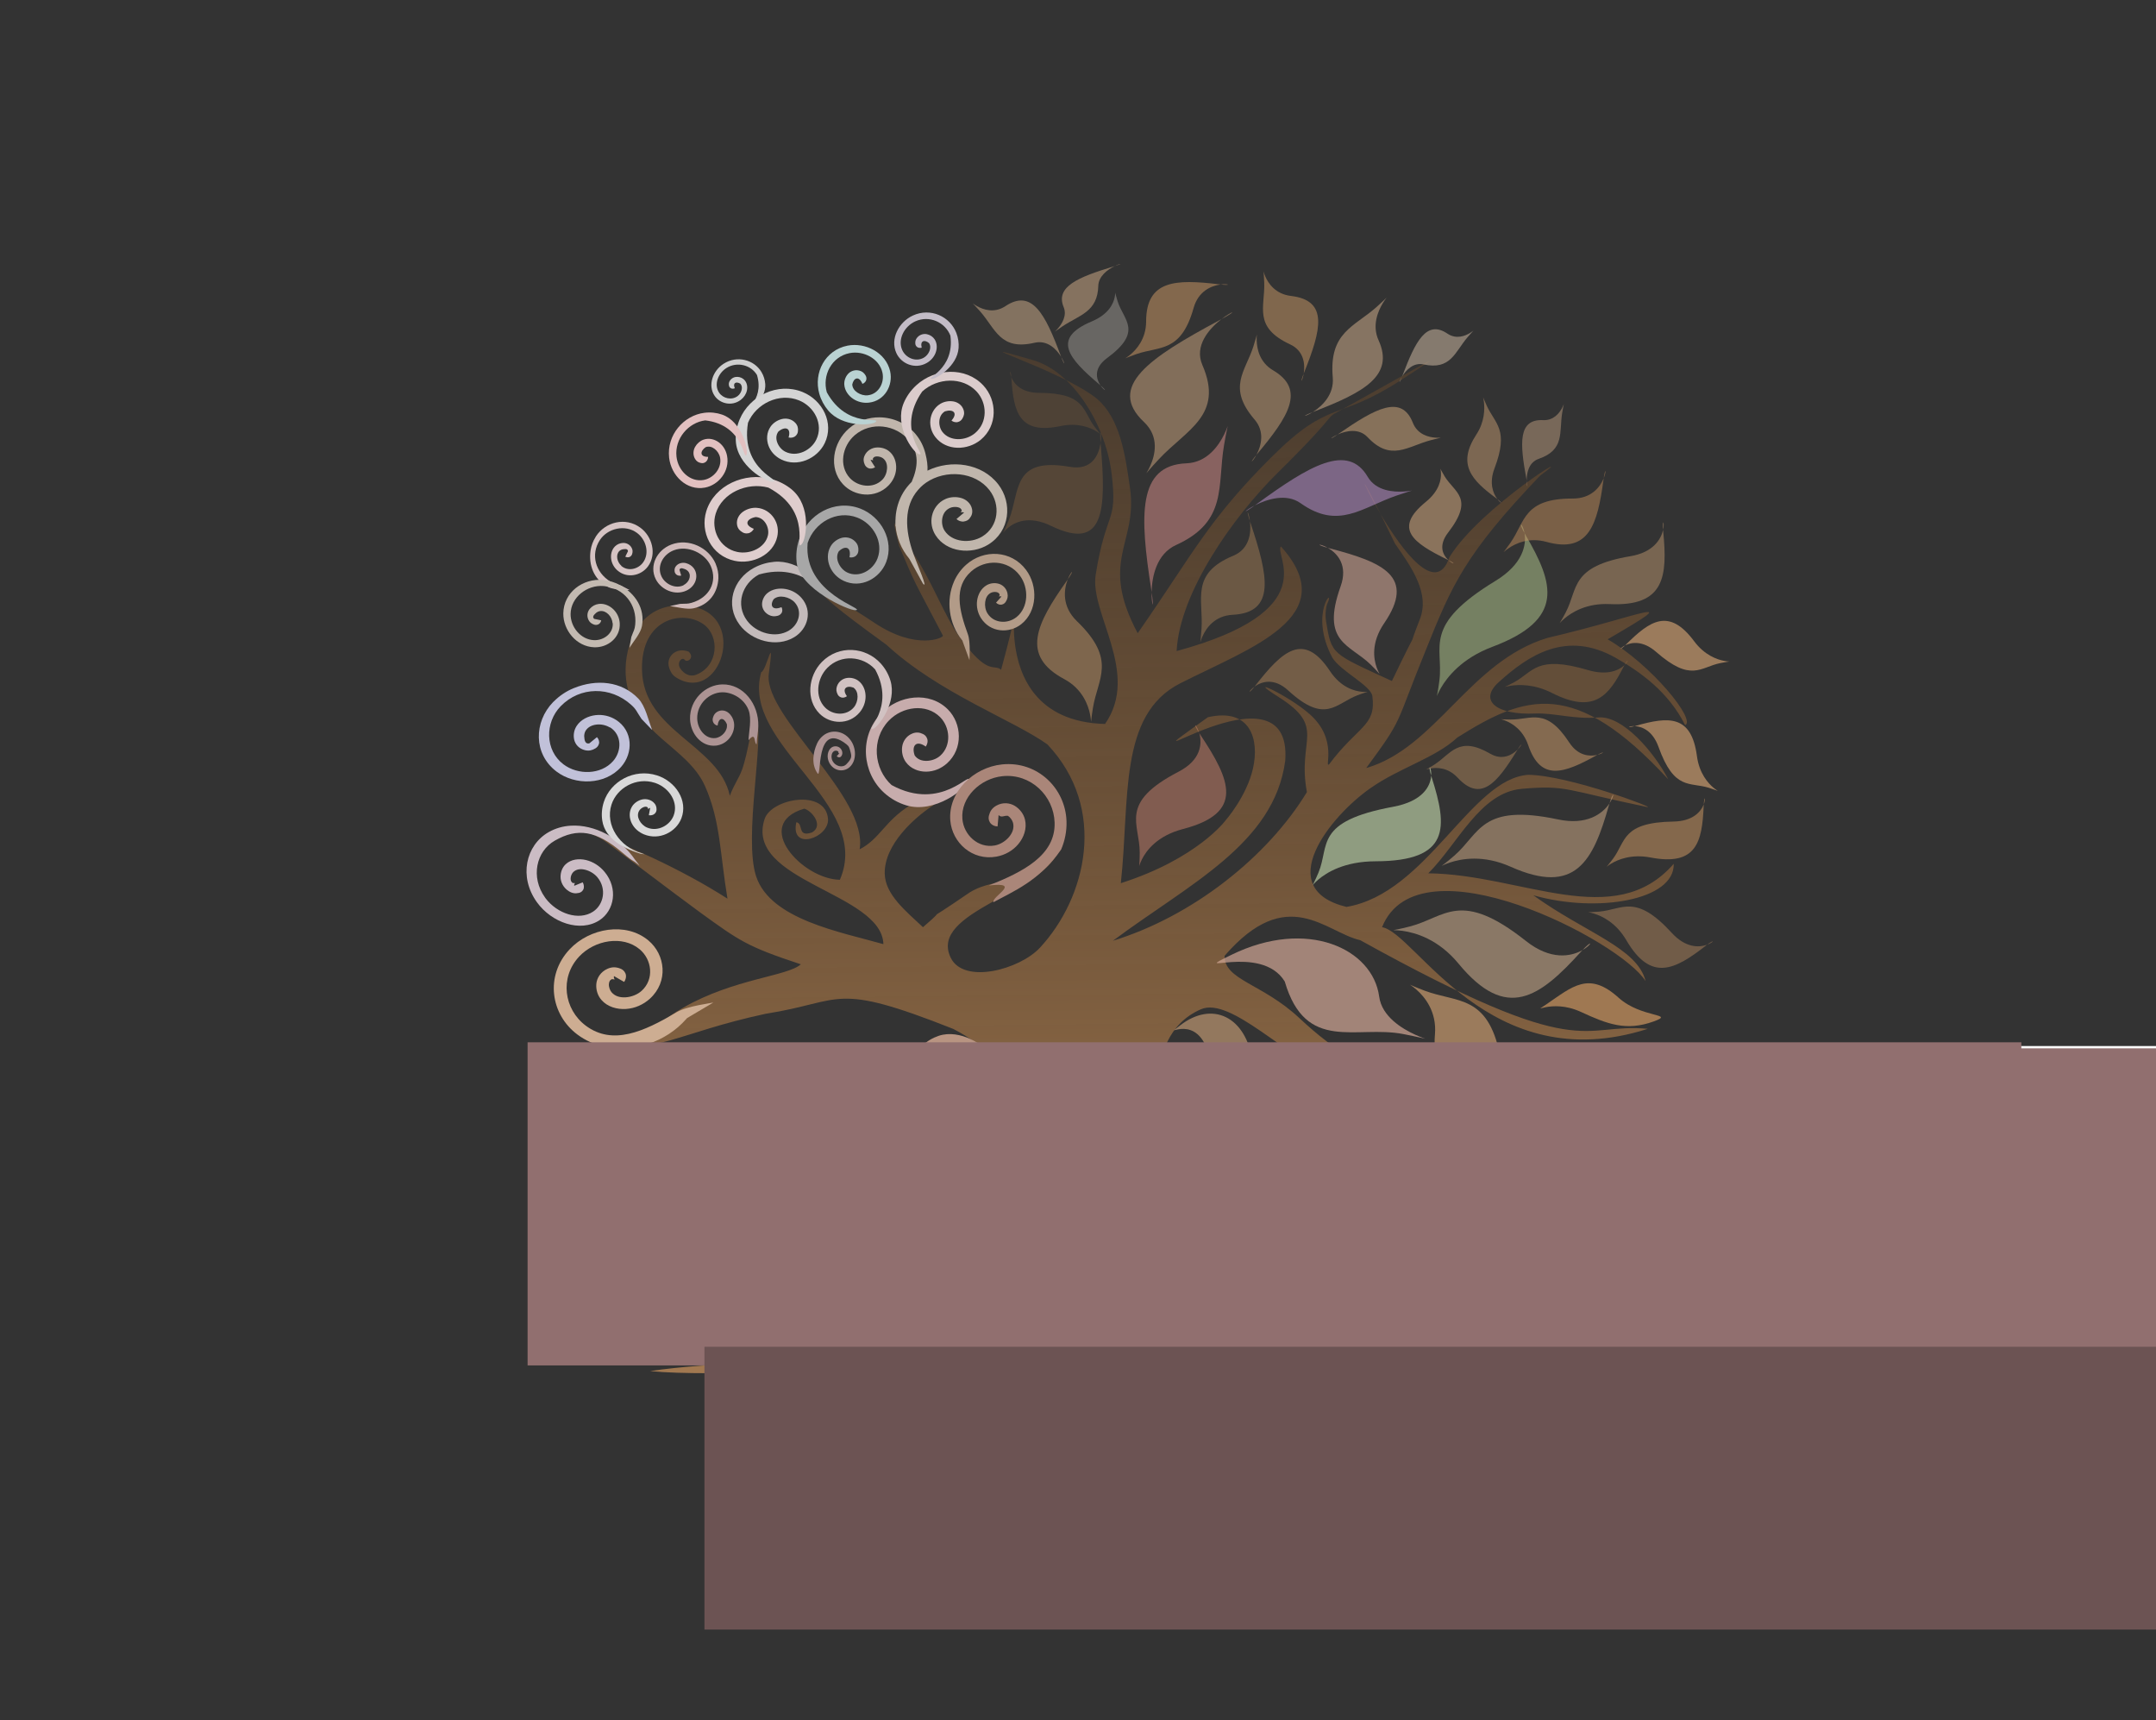 <?xml version="1.0" encoding="UTF-8" standalone="no"?>
<!-- Generator: Adobe Illustrator 14.0.0, SVG Export Plug-In . SVG Version: 6.00 Build 43363)  -->

<svg
   xmlns:dc="http://purl.org/dc/elements/1.1/"
   xmlns:cc="http://creativecommons.org/ns#"
   xmlns:rdf="http://www.w3.org/1999/02/22-rdf-syntax-ns#"
   xmlns:svg="http://www.w3.org/2000/svg"
   xmlns="http://www.w3.org/2000/svg"
   xmlns:xlink="http://www.w3.org/1999/xlink"
   xmlns:sodipodi="http://sodipodi.sourceforge.net/DTD/sodipodi-0.dtd"
   xmlns:inkscape="http://www.inkscape.org/namespaces/inkscape"
   version="1.1"
   id="Layer_1"
   x="0px"
   y="0px"
   width="351px"
   height="280px"
   viewBox="0 0 351 280"
   enable-background="new 0 0 351 280"
   xml:space="preserve"
   inkscape:version="0.48.4 r9939"
   sodipodi:docname="shanti tree logo.svg"><rect x="0" y="0" width="351" height="280" fill="#333333" stroke="none"/><defs
     id="defs51"><linearGradient
       id="linearGradient3068"><stop
         style="stop-color:#a17850;stop-opacity:1;"
         offset="0"
         id="stop3070" /><stop
         style="stop-color:#603913;stop-opacity:0;"
         offset="1"
         id="stop3072" /></linearGradient><linearGradient
       inkscape:collect="always"
       xlink:href="#linearGradient3068"
       id="linearGradient3074"
       x1="220.821"
       y1="199.321"
       x2="224.679"
       y2="-4.464"
       gradientUnits="userSpaceOnUse" /><linearGradient
       inkscape:collect="always"
       xlink:href="#linearGradient3068"
       id="linearGradient3155"
       gradientUnits="userSpaceOnUse"
       x1="220.821"
       y1="199.321"
       x2="223.428"
       y2="-50.312"
       gradientTransform="matrix(-0.848,0,0,0.848,347.983,22.698)" /><linearGradient
       inkscape:collect="always"
       xlink:href="#linearGradient3068"
       id="linearGradient4282"
       gradientUnits="userSpaceOnUse"
       gradientTransform="matrix(-0.848,0,0,0.848,347.983,22.698)"
       x1="220.821"
       y1="199.321"
       x2="223.428"
       y2="-50.312" /></defs><sodipodi:namedview
     pagecolor="#ffffff"
     bordercolor="#666666"
     borderopacity="1"
     objecttolerance="10"
     gridtolerance="10"
     guidetolerance="10"
     inkscape:pageopacity="0"
     inkscape:pageshadow="2"
     inkscape:window-width="1855"
     inkscape:window-height="1056"
     id="namedview49"
     showgrid="false"
     inkscape:zoom="1"
     inkscape:cx="34.463899"
     inkscape:cy="75.398088"
     inkscape:window-x="1985"
     inkscape:window-y="24"
     inkscape:window-maximized="1"
     inkscape:current-layer="Layer_1"
     showguides="true"
     inkscape:guide-bbox="true"
     inkscape:snap-global="false" /><g
     id="g4193"
     transform="matrix(1.165,0,0,1.165,-5.974,-5.915)"><path
       sodipodi:nodetypes="ccaccsscssssccscccccccccccccssccccaaccsscssccssccscssssccsccsccccsscccsscsccccccccsssscccccssccccccccsccsaasczsscsscccsccsc"
       id="path15"
       style="fill:url(#linearGradient4282);fill-opacity:1;fill-rule:evenodd"
       inkscape:connector-curvature="0"
       d="m 87.248,121.351 c 4.508,1.284 12.978,5.065 19.541,9.281 -1.053,-6.272 -0.968,-10.837 -3.137,-15.72 -2.5,-5.631 -10.052,-7.201 -11.021,-14.837 -0.508,-3.976 1.277,-10.202 7.189,-10.411 10.467,-0.367 6.397,14.018 -0.103,10.128 -0.484,-0.289 -0.794,-0.591 -1.07,-1.395 -0.512,-1.494 0.888,-2.973 2.716,-2.281 0.901,0.875 -0.224,1.608 -0.562,1.139 -0.325,-0.451 -1.229,0.368 -0.539,1.315 0.447,0.613 1.238,1.129 2.141,0.778 3.162,-1.231 3.318,-5.388 1.072,-7.029 -2.851,-2.082 -8.777,-0.935 -8.633,6.339 0.17,8.656 10.764,10.456 12.274,17.597 0.636,-1.674 1.24,-2.37 1.7,-3.622 0.873,-2.375 1.295,-6.511 1.991,-7.324 1.238,2.659 -1.827,16.739 -0.01,22.217 1.998,6.013 11.732,7.746 17.782,9.462 -0.217,-7.216 -19.528,-8.765 -16.593,-17.51 0.957,-2.841 8.517,-4.228 8.85,0 0.21,2.642 -5.319,4.595 -4.425,0.473 1.07,0.191 0.05,2.169 2.211,1.419 1.654,-0.989 -0.083,-3.045 -1.106,-3.312 -7.357,2.182 -0.256,9.859 4.979,9.937 4.654,-10.747 -13.922,-18.854 -10.987,-29.014 0.719,-0.125 1.926,-6.245 1.037,0.388 -0.5,5.967 13.926,17.004 12.714,24.368 2.828,-1.461 3.502,-3.942 7.047,-6.154 3.468,-1.335 5.007,-1.158 2.989,0.178 -2.173,1.439 -6.635,5.223 -6.53,9.397 0.073,2.915 2.97,5.232 5.343,7.461 4.379,-3.75 -1.358,0.537 6.532,-4.859 4.162,-2.518 7.508,-0.147 11.287,-5.808 0,0 1.372,-0.975 1.327,-0.429 -2.094,6.425 -18.413,8.855 -15.272,15.355 1.822,3.771 9.639,1.665 12.485,-1.407 6.438,-6.948 9.521,-19.41 1.023,-28.397 -4.695,-3.364 -15.2,-7.174 -22.483,-13.916 -14.479,-10.461 -8.164,-7.407 -1.729,-3.095 5.903,3.956 9.776,2.115 9.615,1.809 -4.479,-8.547 -3.582,-6.577 -6.138,-12.563 -1.393,-5.658 -0.423,-2.563 2.342,1.621 2.211,3.346 4.1,8.29 5.999,10.964 4.124,5.806 4.9,3.855 5.931,4.758 5.251,-19.008 -4.913,7.065 14.524,7.571 4.957,-7.11 -2.171,-15.479 -1.307,-20.853 1.49,-9.269 3.068,-6.996 2.234,-14.059 -0.821,-6.948 -5.509,-14.486 -11.211,-15.984 -11.276,-3.237 4.295,1.495 9.153,5.459 3.19,2.741 3.939,7.614 4.626,12.524 1.083,7.731 -4.374,10.049 1.068,20.234 7.711,-11.051 9.774,-15.759 18.887,-24.79 8.017,-7.945 9.004,-4.809 17.796,-10.503 7.362,-4.768 4.822,-3.166 -7.256,3.557 -4.406,2.453 0.378,-0.77 -9.928,9.392 -6.112,6.026 -13.664,16.676 -14.055,24.839 20.789,-5.644 13.564,-13.361 14.568,-14.619 8.815,9.799 -4.249,14.14 -14.072,19.128 -8.657,4.396 -7.022,16.141 -8.297,27.921 10.707,-3.427 14.635,-8.77 14.635,-8.77 0,0 2.945,-3.338 3.835,-7.265 0.9,-3.972 -0.289,-8.526 -6.302,-7.152 -14.727,10.569 11.884,-8.82 10.808,6.07 -1.553,11.637 -13.418,17.207 -24.079,25.161 11.12,-3.418 21.595,-11.702 27.108,-20.772 -1.412,-7.465 2.862,-8.99 -4.041,-13.339 -4.814,-3.033 1.38,-0.23 4.408,2.435 4.072,3.584 1.987,7.649 2.746,7.014 4.013,-5.372 6.584,-5.307 6.035,-9.504 -0.194,-1.504 -4.497,-3.53 -5.604,-5.401 -3.37,-6.392 0.576,-10.187 -0.721,-7.462 -0.127,0.268 -0.317,1.37 -0.155,2.351 0.784,4.757 0.715,4.475 9.208,8.389 4.635,-9.642 1.625,-2.783 3.91,-8.642 1.375,-3.526 -0.993,-7.048 -3.479,-10.548 -11.587,-24.128 3.928,12.877 7.591,1.912 4.308,-7.041 18.942,-16.012 12.687,-11.412 -10.559,11.037 -12.346,15.353 -15.961,24.342 -4.451,10.908 -3.026,9.294 -8.337,16.506 9.736,-2.818 14.46,-14.898 25.326,-18.182 13.107,-3.049 19.767,-6.408 8.411,0.197 6.058,3.489 12.417,11.291 10.83,11.995 -2.301,-4.592 -6.167,-7.392 -9.663,-9.383 -6.947,-3.955 -12.271,-0.357 -16.408,3.396 -2.806,2.545 -0.318,4.601 5.114,4.36 2.56,-0.114 5.451,0.839 8.829,0.55 3.362,-0.288 7.737,4.767 9.77,8.647 -13.091,-14.19 -19.936,-11.862 -29.487,-5.838 -2.988,2.818 -8.036,4.197 -12.168,7.094 -5.678,3.985 -13.69,14.03 -3.318,16.567 11.251,-1.883 17.387,-17.967 25.441,-18.457 5.713,0.083 18.24,4.844 16.543,4.494 -11.487,-2.372 -11.098,-3.081 -17.471,-2.536 -5.851,0.501 -8.952,7.699 -13.075,11.805 13.1,0.153 26.009,8.204 34.297,-1.329 0.142,5.109 -10.72,6.932 -19.621,4.398 7.248,5.233 14.533,7.332 15.693,12.001 -3.46,-5.627 -31.742,-20.264 -36.831,-7.541 4.691,0.747 14.947,21.313 37.131,14.2 -9.58,-0.911 -8.57,5.134 -40.179,-12.386 -4.844,-1.096 -10.173,-7.955 -18.955,2.183 -0.073,3.391 5.25,3.844 10.425,8.681 5.182,4.844 9.729,7.693 19.604,10.189 39.403,6.879 -7.9,0.945 -15.111,-2.291 -6.036,-2.102 -14.07,-10.926 -18.228,-9.109 -9.032,3.945 -5.791,17.674 -4.976,26.686 0.534,5.901 2.453,12.135 6.341,16.607 2.659,3.057 3.569,5.4 10.643,5.87 8.025,0.534 32.763,5.001 35.189,4.09 -27.466,-0.716 -39.382,0.147 -39.94,-0.182 -0.558,-0.329 -10.403,2.383 -16.799,-2.076 -11.693,-8.152 -13.929,2.273 -32.798,-0.154 -6.86,-0.883 -25.75,0.602 -34.63,-0.294 8.72,-1.275 19.376,-1.196 26.546,-1.544 17.125,-0.831 23.453,-11.561 24.567,-20.244 1.802,-14.047 0.554,-21.22 -8.752,-26.015 -16.936,-6.702 -15.193,-3.838 -26.207,-2.118 -12.639,2.729 -15.011,5.749 -23.917,4.292 11.068,-2.105 6.722,-1.88 12.388,-5.141 7.067,-4.067 14.581,-4.38 16.434,-6.058 -7.559,-2.506 -8.515,-3.231 -14.184,-7.335 -4.849,-3.567 -9.368,-7.034 -12.462,-9.341 -0.795,-0.593 -1.051,-0.858 -3.147,-1.78 z"
       clip-rule="evenodd" /><path
       inkscape:transform-center-x="2.2327399"
       inkscape:transform-center-y="0.35580418"
       sodipodi:nodetypes="sssss"
       inkscape:connector-curvature="0"
       id="path3957"
       d="m 218.374,136.549 c -9.195,-7.282 -11.268,-3.308 -16.22,-2.033 -6.085,1.567 1.158,-1.649 6.788,5.187 6.716,8.154 11.353,4.698 17.117,-1.656 3.572,-3.939 -0.743,4.001 -7.685,-1.497 z"
       style="fill:#b0967d;fill-opacity:0.698" /><path
       inkscape:transform-center-x="1.210061"
       inkscape:transform-center-y="-0.083402697"
       sodipodi:nodetypes="sssss"
       inkscape:connector-curvature="0"
       id="path3957-2"
       d="m 238.767,135.434 c -5.107,-5.571 -6.857,-3.277 -10.161,-2.992 -4.06,0.35 0.917,-0.921 3.791,3.993 3.428,5.861 6.764,4.164 11.127,0.754 2.705,-2.114 -0.901,2.451 -4.758,-1.755 z"
       style="opacity:0.643;fill:#bd9062;fill-opacity:0.698" /><path
       inkscape:transform-center-x="-3.7716834"
       inkscape:transform-center-y="3.6599345"
       sodipodi:nodetypes="sssss"
       inkscape:connector-curvature="0"
       id="path3957-2-8"
       d="m 222.854,119.562 c -10.798,-2.284 -10.88,1.933 -14.519,5.081 -4.471,3.869 0.285,-1.875 7.893,1.527 9.075,4.057 11.535,-0.798 13.729,-8.566 1.36,-4.815 1.05,3.683 -7.103,1.958 z"
       style="opacity:0.784;fill:#c9a784;fill-opacity:0.698" /><path
       inkscape:transform-center-x="-0.53475776"
       inkscape:transform-center-y="1.3294986"
       sodipodi:nodetypes="cssssc"
       inkscape:connector-curvature="0"
       id="path3957-2-8-9"
       d="m 173.844,151.727 c 2.611,7.044 5.154,5.589 8.369,6.567 3.95,1.202 -1.222,0.928 -1.994,-4.674 -0.92,-6.681 -5.779,-8.704 -10.155,-5.294 -2.758,2.148 1.808,-1.918 3.78,3.401 z"
       style="fill:#bd9771;fill-opacity:0.698" /><path
       inkscape:transform-center-y="2.9478109"
       inkscape:transform-center-x="-7.7489836"
       sodipodi:nodetypes="cssssc"
       inkscape:connector-curvature="0"
       id="path3957-2-8-9-7"
       d="m 184.666,142.212 c 2.941,10.022 9.975,6.047 16.59,7.342 8.129,1.591 -2.652,0.372 -3.397,-5.239 -0.889,-6.692 -10.072,-10.996 -20.617,-5.849 -6.528,3.186 4.108,-1.709 7.424,3.745 z"
       style="fill:#d3a897;fill-opacity:0.698" /><path
       sodipodi:nodetypes="sssss"
       inkscape:connector-curvature="0"
       id="path3957-2-8-2"
       d="m 199.807,117.795 c -11.058,2.049 -8.843,5.426 -10.442,9.226 -1.965,4.67 -0.759,-1.59 8.005,-1.611 10.453,-0.025 10.054,-4.759 7.832,-11.71 -1.377,-4.308 2.954,2.547 -5.395,4.095 z"
       style="fill:#b7caa2;fill-opacity:0.698" /><path
       sodipodi:nodetypes="sssss"
       inkscape:connector-curvature="0"
       id="path3957-2-8-2-9"
       d="m 227.038,98.694 c -7.214,-2.131 -7.601,0.229 -10.339,1.711 -3.364,1.82 0.342,-1.03 5.284,1.477 5.895,2.99 7.96,0.459 10.071,-3.728 1.308,-2.595 0.431,2.149 -5.017,0.541 z"
       style="opacity:0.653;fill:#9d6f41;fill-opacity:0.698" /><path
       sodipodi:nodetypes="sssss"
       inkscape:connector-curvature="0"
       id="path3957-2-8-2-9-1"
       d="m 224.43,108.829 c -3.255,-4.983 -5.259,-3.213 -8.188,-3.22 -3.599,-0.008 0.991,-0.695 2.446,3.582 1.736,5.101 4.991,3.941 9.501,1.438 2.796,-1.551 -1.301,1.962 -3.759,-1.801 z"
       style="opacity:0.836;fill:#bf9266;fill-opacity:0.698" /><path
       inkscape:transform-center-x="-1.1814947"
       inkscape:transform-center-y="-0.11878799"
       sodipodi:nodetypes="sssss"
       inkscape:connector-curvature="0"
       id="path3957-2-8-9-1"
       d="m 236.567,96.162 c 4.897,4.283 6.153,2.137 8.931,1.565 3.413,-0.703 -0.686,0.882 -3.62,-3.057 -3.5,-4.699 -6.163,-2.909 -9.527,0.455 -2.085,2.085 0.52,-2.197 4.217,1.037 z"
       style="opacity:0.92;fill:#d5a474;fill-opacity:0.698" /><path
       inkscape:transform-center-y="6.8077985"
       inkscape:transform-center-x="10.280457"
       sodipodi:nodetypes="sssss"
       inkscape:connector-curvature="0"
       id="path3957-5"
       d="m 214.096,86.244 c -10.271,6.259 -7.236,9.139 -7.817,13.87 -0.714,5.813 -1.151,-1.46 7.402,-4.67 10.202,-3.829 8.591,-8.852 4.628,-15.632 -2.457,-4.203 3.542,1.707 -4.213,6.433 z"
       style="opacity:0.691;fill:#bdd396;fill-opacity:0.698" /><path
       inkscape:transform-center-x="2.1128789"
       inkscape:transform-center-y="0.20305228"
       sodipodi:nodetypes="sssss"
       inkscape:connector-curvature="0"
       id="path3957-5-8"
       d="m 232.98,82.784 c -8.439,1.417 -7.305,4.506 -9.04,7.833 -2.132,4.087 -0.325,-1.444 6.128,-1.14 7.697,0.363 8.099,-3.868 7.484,-10.141 -0.381,-3.889 1.8,2.378 -4.572,3.448 z"
       style="opacity:0.653;fill:#cba074;fill-opacity:0.698" /><path
       inkscape:transform-center-x="-1.6752068"
       inkscape:transform-center-y="-0.11961862"
       sodipodi:nodetypes="sssss"
       inkscape:connector-curvature="0"
       id="path3957-5-8-9"
       d="m 150.328,59.964 c 6.522,0.021 6.046,2.467 7.757,4.738 2.103,2.79 0.068,-1.119 -4.749,-0.098 -5.746,1.218 -6.565,-1.893 -6.868,-6.653 -0.188,-2.951 -1.064,1.997 3.86,2.013 z"
       style="opacity:0.366;fill:#9d6f41;fill-opacity:0.698" /><path
       sodipodi:nodetypes="sssss"
       inkscape:connector-curvature="0"
       id="path3957-5-0"
       d="m 154.634,70.302 c -8.117,-1.409 -6.929,3.397 -8.508,7.38 -1.94,4.894 -0.357,-2.164 5.891,0.867 7.452,3.616 7.715,-2.178 6.935,-11.258 -0.484,-5.628 1.811,4.074 -4.318,3.01 z"
       style="opacity:0.465;fill:#9d6f41;fill-opacity:0.698" /><path
       sodipodi:nodetypes="sssss"
       inkscape:connector-curvature="0"
       id="path3957-2-8-2-2"
       d="m 192.471,87.003 c -2.819,7.854 1.291,8.088 4.165,10.896 3.531,3.45 -1.814,-0.287 1.922,-5.747 4.456,-6.512 -0.148,-8.523 -7.609,-10.459 -4.625,-1.2 3.651,-0.621 1.522,5.309 z"
       style="opacity:0.822;fill:#d3a896;fill-opacity:0.698" /><path
       sodipodi:nodetypes="sssss"
       inkscape:connector-curvature="0"
       id="path3957-5-7-4-7"
       d="m 213.387,110.385 c -4.451,-2.581 -5.455,0.004 -7.853,1.545 -2.947,1.893 0.561,-1.122 3.286,1.798 3.25,3.484 5.497,0.765 8.289,-3.775 1.731,-2.814 -0.361,2.38 -3.721,0.431 z"
       style="opacity:0.691;fill:#b3895e;fill-opacity:0.698" /><path
       inkscape:transform-center-x="-0.55467489"
       inkscape:transform-center-y="-0.93534874"
       sodipodi:nodetypes="sssss"
       inkscape:connector-curvature="0"
       id="path3957-5-7-4-9-8"
       d="m 177.477,82.716 c -6.041,2.5 -4.175,6.071 -4.442,10.202 -0.327,5.075 -0.714,-1.69 4.351,-1.947 6.042,-0.307 4.991,-5.387 2.502,-12.802 -1.543,-4.596 2.15,2.66 -2.411,4.548 z"
       style="opacity:0.691;fill:#cb9763;fill-opacity:0.537" /><path
       inkscape:transform-center-x="0.99016547"
       inkscape:transform-center-y="0.085729442"
       sodipodi:nodetypes="sssss"
       inkscape:connector-curvature="0"
       id="path3957-5-7-4-9-8-6-3"
       d="m 191.374,57.819 c -0.552,-6.328 3.007,-7.072 6.118,-9.848 3.823,-3.411 -1.614,0.485 0.283,4.649 2.262,4.967 -2.135,7.292 -8.949,9.93 -4.224,1.635 2.965,0.047 2.549,-4.731 z"
       style="opacity:0.691;fill:#e1bb95;fill-opacity:0.698" /><path
       inkscape:transform-center-x="0.062541998"
       inkscape:transform-center-y="0.65219031"
       sodipodi:nodetypes="sssss"
       inkscape:connector-curvature="0"
       id="path3957-5-7-4-9-8-6-3-4-5"
       d="m 220.151,69.185 c 3.678,-1.271 2.842,-3.728 3.283,-6.422 0.541,-3.31 0.298,1.152 -2.659,1.011 -3.527,-0.168 -3.268,3.229 -2.337,8.247 0.577,3.11 -1.063,-1.877 1.714,-2.837 z"
       style="opacity:0.691;fill:#c3a383;fill-opacity:0.698" /><path
       inkscape:transform-center-x="-0.7428945"
       inkscape:transform-center-y="0.52217206"
       sodipodi:nodetypes="sssss"
       inkscape:connector-curvature="0"
       id="path3957-5-7-4-9-8-6-3-9"
       d="m 180.453,63.7 c -3.876,-4.51 -1.283,-6.719 -0.161,-10.252 1.378,-4.34 -1.096,1.113 2.745,3.37 4.582,2.692 2.135,6.481 -2.178,11.626 -2.673,3.189 2.521,-1.339 -0.406,-4.744 z"
       style="opacity:0.691;fill:#d2a87d;fill-opacity:0.698" /><path
       inkscape:transform-center-x="6.5054151"
       inkscape:transform-center-y="3.575407"
       sodipodi:nodetypes="sssss"
       inkscape:connector-curvature="0"
       id="path3957-5-7-4-9-8-1"
       d="m 149.695,52.966 c -4.806,1.118 -5.438,-1.938 -7.609,-4.398 -2.667,-3.022 0.399,1.371 3.533,-0.714 3.738,-2.487 5.589,1.149 7.725,6.881 1.324,3.553 -0.019,-2.613 -3.648,-1.769 z"
       style="opacity:0.691;fill:#dab692;fill-opacity:0.698" /><path
       sodipodi:nodetypes="sssss"
       inkscape:connector-curvature="0"
       id="path3957-5-7-4-9-9"
       d="m 171.93,48.094 c -1.773,6.292 -4.72,5.306 -8.033,6.468 -4.07,1.429 1.388,0.307 1.395,-4.564 0.008,-5.81 4.137,-5.93 10.202,-5.197 3.759,0.454 -2.225,-1.458 -3.564,3.294 z"
       style="opacity:0.691;fill:#d9a26b;fill-opacity:0.698" /><path
       sodipodi:nodetypes="sssss"
       inkscape:connector-curvature="0"
       id="path3957-5-7-4-9-9-8"
       d="m 155.624,91.868 c 5.623,5.415 2.899,7.972 2.232,12.126 -0.819,5.104 1.117,-1.293 -4.017,-4.043 -6.123,-3.279 -3.891,-7.708 0.348,-13.702 2.627,-3.715 -2.809,1.53 1.437,5.619 z"
       style="opacity:0.691;fill:#cf9d6b;fill-opacity:0.698" /><path
       inkscape:transform-center-x="0.57499846"
       inkscape:transform-center-y="-0.62545413"
       sodipodi:nodetypes="sssss"
       inkscape:connector-curvature="0"
       id="path3957-5-7-4-9-8-6-3-4-5-1"
       d="m 196.236,66.153 c 3.252,3.453 5.566,1.296 8.78,0.438 3.95,-1.054 -1.132,0.907 -2.454,-2.45 -1.577,-4.005 -5.224,-2.019 -10.337,1.526 -3.169,2.197 1.555,-2.121 4.01,0.487 z"
       style="opacity:0.691;fill:#e1b486;fill-opacity:0.698" /><path
       inkscape:transform-center-x="-10.024721"
       inkscape:transform-center-y="-9.9957741"
       sodipodi:nodetypes="sssss"
       inkscape:connector-curvature="0"
       id="path3957-5-7-4-9-8-6-3-4-5-1-1"
       d="m 186.877,75.379 c 5.275,3.756 8.563,0.621 13.347,-1.041 5.878,-2.042 -1.624,1.347 -3.965,-2.639 -2.792,-4.754 -8.119,-1.593 -15.507,3.795 -4.58,3.34 2.142,-2.951 6.125,-0.115 z"
       style="opacity:0.691;fill:#cc9ede;fill-opacity:0.698" /><path
       inkscape:transform-center-x="-2.1582021"
       inkscape:transform-center-y="-7.0675957"
       sodipodi:nodetypes="sssss"
       inkscape:connector-curvature="0"
       id="path3957-5-7-4-9-8-6-3-4-5-1-1-6"
       d="m 204.06,55.992 c 3.803,0.822 4.364,-1.712 6.138,-3.786 2.18,-2.549 -0.344,1.139 -2.798,-0.515 -2.928,-1.974 -4.47,1.064 -6.277,5.837 -1.12,2.958 0.065,-2.156 2.937,-1.536 z"
       style="opacity:0.691;fill:#ddc7af;fill-opacity:0.698" /><path
       inkscape:transform-center-x="-0.37376503"
       inkscape:transform-center-y="-0.41346859"
       sodipodi:nodetypes="sssss"
       inkscape:connector-curvature="0"
       id="path3957-5-7-4-9-8-6-3-1-8"
       d="m 173.149,56.066 c 3.061,7.039 -2.219,9.025 -6.095,13.186 -4.763,5.113 2.343,-1.069 -2.059,-5.21 -5.251,-4.939 0.785,-8.997 10.474,-14.186 6.006,-3.217 -4.632,0.895 -2.32,6.21 z"
       style="opacity:0.691;fill:#d7af86;fill-opacity:0.698" /><path
       inkscape:transform-center-x="-5.1381089"
       inkscape:transform-center-y="-8.2343478"
       sodipodi:nodetypes="sssss"
       inkscape:connector-curvature="0"
       id="path3957-5-7-4-9-8-6-3-4-5-1-1-1"
       d="m 185.409,53.189 c -5.206,-2.424 -3.486,-5.231 -3.611,-8.629 -0.154,-4.175 -0.667,1.338 3.746,1.866 5.264,0.629 4.215,4.722 1.851,10.636 -1.466,3.666 1.945,-2.043 -1.986,-3.874 z"
       style="opacity:0.691;fill:#d4a06b;fill-opacity:0.698" /><path
       inkscape:transform-center-x="6.3566771"
       inkscape:transform-center-y="-3.0470534"
       sodipodi:nodetypes="sssss"
       inkscape:connector-curvature="0"
       id="path3957-5-7-4-9-8-6-3-4-5-1-1-1-1"
       d="m 213.971,70.525 c 2.071,-5.443 0.082,-6.231 -1.076,-8.757 -1.423,-3.103 0.862,0.485 -1.446,4.004 -2.753,4.197 -0.679,6.386 2.799,8.943 2.156,1.586 -1.84,-0.081 -0.276,-4.191 z"
       style="opacity:0.691;fill:#cba074;fill-opacity:0.698" /><path
       inkscape:transform-center-x="8.9791431"
       inkscape:transform-center-y="-2.8064384"
       sodipodi:nodetypes="sssss"
       inkscape:connector-curvature="0"
       id="path3957-5-7-4-9-8-6-3-4-5-1-1-1-1-1"
       d="m 207.488,79.493 c 3.732,-4.845 0.905,-5.58 -0.479,-7.859 -1.701,-2.8 1.206,0.447 -2.632,3.565 -4.578,3.719 -1.803,5.71 2.989,8.052 2.971,1.452 -2.696,-0.099 0.122,-3.758 z"
       style="opacity:0.691;fill:#e8b989;fill-opacity:0.698" /><path
       sodipodi:nodetypes="sssss"
       inkscape:connector-curvature="0"
       id="path3957-5-7-4-9-8-6-3-4-5-1-1-1-2-7-0-2-7"
       d="m 159.829,55.108 c 5.065,-3.729 2.339,-5.26 1.487,-7.907 -1.048,-3.252 1.13,0.785 -3.609,2.776 -5.653,2.375 -3.296,5.132 1.051,8.811 2.694,2.28 -2.753,-0.865 1.072,-3.681 z"
       style="opacity:0.691;fill:#a29d97;fill-opacity:0.698" /><path
       inkscape:transform-center-x="0.02600588"
       inkscape:transform-center-y="2.0390432"
       sodipodi:nodetypes="sssss"
       inkscape:connector-curvature="0"
       id="path3957-5-7-4-9-8-6-3-4-5-1-1-14"
       d="m 169.484,81.218 c 7.252,-3.292 5.724,-8.281 6.702,-13.985 1.202,-7.008 0.532,2.355 -5.247,2.574 -6.893,0.26 -6.536,7.313 -4.931,17.633 0.994,6.397 -1.999,-3.737 3.476,-6.223 z"
       style="opacity:0.691;fill:#e59592;fill-opacity:0.698" /><path
       inkscape:transform-center-x="-1.0199493"
       inkscape:transform-center-y="-0.19712474"
       sodipodi:nodetypes="sssss"
       inkscape:connector-curvature="0"
       id="path3957-5-7-4-9-8-6-3-4-5-1-1-14-7-1"
       d="m 158.607,45.02 c -0.1,3.646 -2.626,4.06 -4.996,5.647 -2.912,1.949 1.156,-0.273 0.158,-2.678 -1.19,-2.868 2.038,-4.19 6.967,-5.683 3.055,-0.926 -2.054,-0.038 -2.129,2.714 z"
       style="opacity:0.691;fill:#deb78f;fill-opacity:0.698" /><path
       inkscape:transform-center-x="-1.2142197"
       inkscape:transform-center-y="-0.60006553"
       sodipodi:nodetypes="sssss"
       inkscape:connector-curvature="0"
       id="path3957-92"
       d="m 226.055,146.457 c 3.708,1.715 6.338,2.715 10.168,1.327 3.137,-1.137 -1.724,-0.432 -4.912,-3.316 -4.16,-3.763 -6.463,-1.545 -10.117,0.946 -2.333,1.591 0.593,-0.931 4.862,1.044 z"
       style="fill:#ce9760;fill-opacity:0.698" /><path
       inkscape:transform-center-x="0.050019486"
       inkscape:transform-center-y="-2.1581833"
       sodipodi:nodetypes="cssssc"
       inkscape:connector-curvature="0"
       id="path3957-2-8-9-1-2"
       d="m 214.737,152.453 c -1.737,-8.439 -5.99,-7.26 -10.499,-8.954 -5.54,-2.081 1.984,-0.345 1.413,6.126 -0.681,7.719 6.003,8.164 14.599,7.462 5.328,-0.435 -4.201,1.737 -5.513,-4.635 z"
       style="opacity:0.92;fill:#d5a474;fill-opacity:0.698" /><path
       sodipodi:nodetypes="cssssc"
       inkscape:connector-curvature="0"
       id="path3957-2-8-9-7-8"
       d="m 228.822,154.532 c -3.348,-5.758 -7.098,-2.224 -11.391,-2.018 -5.276,0.254 1.585,-0.635 2.902,2.726 1.57,4.008 7.912,5.274 13.657,0.479 3.556,-2.968 -2.283,1.684 -5.168,-1.188 z"
       style="fill:#bd946c;fill-opacity:0.698" /><path
       sodipodi:nodetypes="sssss"
       inkscape:connector-curvature="0"
       id="path3957-9-5"
       d="m 238.989,119.858 c -7.218,0.12 -6.624,2.738 -8.455,5.2 -2.25,3.026 -0.106,-1.199 5.254,-0.176 6.394,1.221 7.214,-2.129 7.419,-7.242 0.127,-3.169 1.233,2.127 -4.218,2.218 z"
       style="opacity:0.77;fill:#ca9662;fill-opacity:0.698" /><path
       inkscape:transform-center-x="-0.45007746"
       inkscape:transform-center-y="1.1557224"
       sodipodi:nodetypes="sssss"
       inkscape:connector-curvature="0"
       id="path3957-2-8-9-1-1"
       d="m 236.898,109.438 c 2.198,6.123 4.338,4.859 7.044,5.709 3.325,1.044 -1.029,0.438 -1.678,-4.431 -0.775,-5.808 -3.971,-5.538 -8.547,-4.234 -2.836,0.809 1.522,-1.667 3.181,2.956 z"
       style="opacity:0.92;fill:#d5a474;fill-opacity:0.698" /><path
       inkscape:transform-center-x="1.7564046"
       inkscape:transform-center-y="-0.16957108"
       sodipodi:nodetypes="sssss"
       inkscape:connector-curvature="0"
       id="path3957-5-8-7"
       d="m 224.916,74.729 c -6.878,-0.022 -6.64,3.188 -8.689,6.151 -2.518,3.641 0.049,-1.467 5.017,-0.092 5.926,1.639 7.125,-2.431 7.958,-8.668 0.516,-3.866 0.906,2.626 -4.287,2.609 z"
       style="opacity:0.653;fill:#ce9660;fill-opacity:0.698" /><path
       sodipodi:nodetypes="sssss"
       inkscape:connector-curvature="0"
       id="path3957-5-7-4-9-9-8-8"
       d="m 169.824,112.896 c -8.418,4.366 -5.422,7.214 -5.427,11.291 -0.006,5.009 -1.176,-1.402 6.05,-3.286 8.62,-2.247 6.653,-6.816 2.414,-13.178 -2.627,-3.943 3.32,1.877 -3.037,5.173 z"
       style="opacity:0.691;fill:#d58a71;fill-opacity:0.698" /><path
       sodipodi:nodetypes="sssss"
       inkscape:connector-curvature="0"
       id="path3957-5-7-4-9-9-8-8-1"
       d="m 185.142,101.539 c 5.203,4.781 6.638,1.831 9.682,0.678 3.741,-1.417 -0.775,1.239 -3.85,-3.394 -3.668,-5.526 -6.625,-2.824 -10.395,2.012 -2.337,2.997 0.634,-2.906 4.563,0.704 z"
       style="opacity:0.691;fill:#b88c5d;fill-opacity:0.698" /><path
       sodipodi:nodetypes="csssssssssscccccssssssssccscc"
       inkscape:connector-curvature="0"
       id="path3045-27-4-9-2-7"
       d="m 89.575,151.312 c -1.343,-0.289 -2.626,-0.851 -3.755,-1.693 -3.759,-2.803 -4.564,-8.211 -1.086,-11.915 2.797,-2.979 7.858,-3.857 10.994,-1.241 2.397,2 2.826,5.768 0.219,8.144 -0.92,0.838 -2.099,1.354 -3.341,1.436 -1.242,0.082 -2.585,-0.286 -3.434,-1.263 -0.523,-0.601 -0.781,-1.419 -0.711,-2.236 0.07,-0.817 0.587,-1.691 1.577,-2.122 0.646,-0.281 1.199,-0.24 1.76,-0.026 0.28,0.107 0.553,0.28 0.725,0.662 0.172,0.382 0.065,0.873 -0.179,1.206 l -1.416,-0.813 c 0.018,-0.025 -0.055,0.162 0.01,0.305 0.065,0.144 0.121,0.172 0.086,0.159 -0.069,-0.026 -0.471,-0.008 -0.318,-0.074 -0.349,0.152 -0.46,0.347 -0.492,0.727 -0.032,0.379 0.153,0.885 0.379,1.145 0.491,0.564 1.194,0.753 1.981,0.701 0.787,-0.052 1.639,-0.378 2.22,-0.907 1.798,-1.638 1.441,-4.369 -0.29,-5.812 -2.366,-1.974 -6.267,-1.292 -8.437,1.019 -2.772,2.952 -2.127,7.392 0.925,9.668 3.734,2.784 8.09,0.857 12.68,-1.882 1.475,-0.88 5.104,-1.314 5.138,-1.354 l -3.667,2.171 c -0.04,0.047 -0.09,0.097 -0.131,0.143 -2.813,3.21 -7.408,4.718 -11.436,3.851 z"
       style="font-size:medium;font-style:normal;font-variant:normal;font-weight:normal;font-stretch:normal;text-indent:0;text-align:start;text-decoration:none;line-height:normal;letter-spacing:normal;word-spacing:normal;text-transform:none;direction:ltr;block-progression:tb;writing-mode:lr-tb;text-anchor:start;baseline-shift:baseline;color:#000000;fill:#cdad92;fill-opacity:1;stroke:none;stroke-width:1px;marker:none;visibility:visible;display:inline;overflow:visible;enable-background:accumulate;font-family:Sans;-inkscape-font-specification:Sans" /><path
       sodipodi:nodetypes="csssscssccscccccscccsssccc"
       inkscape:connector-curvature="0"
       id="path3045-27-4-6-5"
       d="m 119.304,108.957 c 0.191,-0.415 0.466,-0.786 0.822,-1.079 1.185,-0.976 3.008,-0.735 3.967,0.758 0.771,1.201 0.695,2.951 -0.384,3.739 -0.825,0.603 -2.086,0.391 -2.674,-0.691 -0.208,-0.382 -0.291,-0.819 -0.229,-1.235 0.062,-0.417 0.279,-0.825 0.659,-1.013 0.234,-0.116 0.519,-0.124 0.781,-0.025 0.262,0.1 0.51,0.352 0.579,0.718 0.045,0.239 -0.008,0.418 -0.118,0.582 -0.055,0.082 -0.131,0.156 -0.268,0.177 -0.137,0.021 -0.29,-0.06 -0.381,-0.172 l 0.367,-0.39 c 0.007,0.008 -0.049,-0.033 -0.1,-0.025 -0.052,0.008 -0.065,0.024 -0.058,0.014 0.014,-0.02 0.036,-0.154 0.047,-0.098 -0.024,-0.129 -0.08,-0.184 -0.202,-0.23 -0.121,-0.046 -0.3,-0.033 -0.401,0.018 -0.219,0.109 -0.332,0.323 -0.371,0.587 -0.04,0.264 0.006,0.575 0.137,0.816 0.406,0.746 1.392,0.987 1.918,0.449 0.763,-0.78 0.754,-1.076 0.607,-1.647 -0.166,-0.644 -0.22,-0.863 -0.601,-1.159 -4.44,-3.464 -3.4,5.162 -4.055,4.036 -0.846,-1.228 -0.613,-2.883 -0.041,-4.129 z"
       style="font-size:medium;font-style:normal;font-variant:normal;font-weight:normal;font-stretch:normal;text-indent:0;text-align:start;text-decoration:none;line-height:normal;letter-spacing:normal;word-spacing:normal;text-transform:none;direction:ltr;block-progression:tb;writing-mode:lr-tb;text-anchor:start;baseline-shift:baseline;color:#000000;fill:#ac9393;fill-opacity:1;stroke:none;stroke-width:1px;marker:none;visibility:visible;display:inline;overflow:visible;enable-background:accumulate;font-family:Sans;-inkscape-font-specification:Sans" /><path
       sodipodi:nodetypes="csssscssccscccccsscssccscccccc"
       inkscape:connector-curvature="0"
       id="path3045-27-4-1"
       d="m 84.921,120.434 c -1.097,0.06 -2.165,0.355 -3.126,0.905 -3.201,1.83 -4.196,6.23 -1.64,9.787 2.056,2.86 6.066,4.274 8.754,2.516 2.055,-1.344 2.642,-4.428 0.7,-6.76 -0.685,-0.823 -1.6,-1.412 -2.592,-1.647 -0.992,-0.235 -2.095,-0.109 -2.841,0.59 -0.459,0.431 -0.719,1.078 -0.715,1.768 0.003,0.69 0.363,1.489 1.13,1.981 0.501,0.321 0.948,0.362 1.412,0.259 0.232,-0.052 0.463,-0.159 0.625,-0.454 0.163,-0.295 0.109,-0.719 -0.066,-1.03 l -1.19,0.487 c 0.013,0.023 -0.034,-0.142 0.027,-0.253 0.061,-0.111 0.108,-0.127 0.08,-0.121 -0.057,0.013 -0.379,-0.057 -0.261,0.019 -0.271,-0.174 -0.347,-0.351 -0.348,-0.672 -0.002,-0.321 0.18,-0.717 0.378,-0.903 0.431,-0.404 1.008,-0.467 1.637,-0.318 0.629,0.149 1.293,0.536 1.725,1.055 1.339,1.608 0.876,3.836 -0.607,4.806 -1.988,1.3 -4.997,0.279 -6.618,-1.849 l -0.096,-0.137 c -2.037,-2.835 -1.233,-6.449 1.366,-7.935 3.179,-1.818 5.776,-1.437 9.424,1.652 0.992,0.837 1.197,0.98 1.763,1.314 l 0.668,0.523 c -0.029,-0.044 -0.619,-0.788 -0.649,-0.832 -2.054,-3.055 -5.649,-4.932 -8.941,-4.751 z"
       style="font-size:medium;font-style:normal;font-variant:normal;font-weight:normal;font-stretch:normal;text-indent:0;text-align:start;text-decoration:none;line-height:normal;letter-spacing:normal;word-spacing:normal;text-transform:none;direction:ltr;block-progression:tb;writing-mode:lr-tb;text-anchor:start;baseline-shift:baseline;color:#000000;fill:#cbbcc4;fill-opacity:1;stroke:none;stroke-width:1px;marker:none;visibility:visible;display:inline;overflow:visible;enable-background:accumulate;font-family:Sans;-inkscape-font-specification:Sans" /><path
       sodipodi:nodetypes="sccssssssssscccssccssssccss"
       inkscape:connector-curvature="0"
       id="path3045-27-4-7"
       d="m 85.294,101.223 c -1.026,0.421 -1.972,1.05 -2.778,1.859 l -0.075,0.062 c -2.733,2.812 -2.784,7.271 0.446,9.721 2.598,1.97 6.796,1.917 9.046,-0.652 1.72,-1.963 1.648,-5.051 -0.729,-6.566 -0.839,-0.535 -1.852,-0.772 -2.867,-0.652 -1.015,0.12 -2.062,0.617 -2.642,1.528 -0.357,0.561 -0.475,1.255 -0.327,1.9 0.147,0.645 0.664,1.269 1.514,1.466 0.555,0.129 0.998,0.013 1.429,-0.243 0.215,-0.128 0.417,-0.307 0.514,-0.639 0.097,-0.332 -0.044,-0.71 -0.279,-0.941 l -1.057,0.864 c -0.39,0.097 -0.661,-0.12 -0.703,-0.789 -0.068,-0.299 0.025,-0.733 0.18,-0.975 0.335,-0.526 0.884,-0.783 1.527,-0.859 0.63,-0.075 1.33,0.083 1.856,0.406 l 0.044,-0.011 c 1.639,1.045 1.654,3.289 0.412,4.706 -1.698,1.938 -4.934,1.976 -6.949,0.447 -2.575,-1.953 -2.599,-5.823 -0.379,-8.107 2.715,-2.793 6.977,-2.799 9.848,-0.205 0.756,0.683 0.713,0.885 1.456,1.984 l 1.479,1.537 c -0.521,-1.323 -0.927,-3.341 -1.93,-4.385 -2.357,-2.456 -5.865,-2.755 -9.032,-1.455 z"
       style="font-size:medium;font-style:normal;font-variant:normal;font-weight:normal;font-stretch:normal;text-indent:0;text-align:start;text-decoration:none;line-height:normal;letter-spacing:normal;word-spacing:normal;text-transform:none;direction:ltr;block-progression:tb;writing-mode:lr-tb;text-anchor:start;baseline-shift:baseline;color:#000000;fill:#c1c1d9;fill-opacity:1;stroke:none;stroke-width:1px;marker:none;visibility:visible;display:inline;overflow:visible;enable-background:accumulate;font-family:Sans;-inkscape-font-specification:Sans" /><path
       sodipodi:nodetypes="csssssssscsccsssscccc"
       inkscape:connector-curvature="0"
       id="path3045-27-4-7-2-0"
       d="m 131.795,117.601 c -1.126,-0.337 -2.191,-0.922 -3.114,-1.759 -3.074,-2.786 -3.543,-7.825 -0.451,-11.068 2.487,-2.608 6.809,-3.157 9.363,-0.577 1.952,1.972 2.167,5.478 -0.136,7.538 -0.813,0.727 -1.832,1.142 -2.887,1.154 -1.055,0.011 -2.178,-0.399 -2.86,-1.346 -0.42,-0.583 -0.605,-1.352 -0.514,-2.103 0.091,-0.751 0.564,-1.533 1.42,-1.879 0.559,-0.226 1.025,-0.16 1.492,0.067 0.233,0.114 0.458,0.287 0.588,0.649 0.13,0.362 0.021,0.81 -0.199,1.106 -1.392,-0.993 -2.015,-0.034 -1.541,1.248 0.394,0.547 0.982,0.758 1.651,0.751 0.669,-0.008 1.403,-0.264 1.916,-0.723 1.588,-1.421 1.393,-3.963 -0.017,-5.387 -1.927,-1.947 -5.259,-1.52 -7.188,0.504 -2.465,2.585 -2.093,6.721 0.403,8.983 7.034,3.832 11.253,-2.251 10.748,-0.549 -0.358,1.065 -4.709,4.573 -8.675,3.39 z"
       style="font-size:medium;font-style:normal;font-variant:normal;font-weight:normal;font-stretch:normal;text-indent:0;text-align:start;text-decoration:none;line-height:normal;letter-spacing:normal;word-spacing:normal;text-transform:none;direction:ltr;block-progression:tb;writing-mode:lr-tb;text-anchor:start;baseline-shift:baseline;color:#000000;fill:#c7acac;fill-opacity:1;stroke:none;stroke-width:1px;marker:none;visibility:visible;display:inline;overflow:visible;enable-background:accumulate;font-family:Sans;-inkscape-font-specification:Sans" /><path
       sodipodi:nodetypes="csssssssscsccsccsscssccsccccc"
       inkscape:connector-curvature="0"
       id="path3045-27-4-1-9"
       d="m 89.293,119.738 c -0.13,-0.847 -0.069,-1.73 0.209,-2.598 0.927,-2.889 4.234,-4.759 7.45,-3.725 2.586,0.832 4.347,3.511 3.395,5.994 -0.728,1.898 -3.064,3.125 -5.216,2.245 -0.759,-0.311 -1.371,-0.854 -1.717,-1.546 -0.346,-0.692 -0.424,-1.56 0.007,-2.302 0.266,-0.457 0.734,-0.818 1.278,-0.99 0.545,-0.173 1.232,-0.103 1.744,0.354 0.334,0.298 0.438,0.626 0.432,1.004 -0.003,0.189 -0.051,0.391 -0.257,0.589 -0.207,0.198 -0.549,0.265 -0.822,0.211 l 0.192,-1.025 c 0.02,0.004 -0.118,0.011 -0.195,0.085 -0.078,0.074 -0.083,0.114 -0.082,0.091 7.91e-4,-0.047 -0.106,-0.272 -0.027,-0.202 -0.18,-0.161 -0.333,-0.174 -0.586,-0.093 -0.253,0.08 -0.536,0.318 -0.651,0.516 -0.249,0.429 -0.206,0.882 0.014,1.321 0.219,0.439 0.631,0.843 1.11,1.039 1.483,0.607 3.165,-0.309 3.691,-1.679 0.704,-1.836 -0.586,-3.856 -2.525,-4.545 l -0.123,-0.038 c -2.563,-0.825 -5.282,0.702 -6.035,3.048 -0.921,2.87 1.146,5.924 4.207,6.796 0.034,0.009 0.382,0.135 0.416,0.144 -0.659,-0.072 -1.461,-0.363 -0.162,0.039 -2.739,-0.781 -5.357,-2.192 -5.746,-4.732 z"
       style="font-size:medium;font-style:normal;font-variant:normal;font-weight:normal;font-stretch:normal;text-indent:0;text-align:start;text-decoration:none;line-height:normal;letter-spacing:normal;word-spacing:normal;text-transform:none;direction:ltr;block-progression:tb;writing-mode:lr-tb;text-anchor:start;baseline-shift:baseline;color:#000000;fill:#d9d9d9;fill-opacity:1;stroke:none;stroke-width:1px;marker:none;visibility:visible;display:inline;overflow:visible;enable-background:accumulate;font-family:Sans;-inkscape-font-specification:Sans" /><path
       sodipodi:nodetypes="csssssssscsccccssssscccc"
       inkscape:connector-curvature="0"
       id="path3045-27-4-7-2-0-1"
       d="m 153.412,123.772 c 0.526,-1.222 0.797,-2.56 0.755,-3.944 -0.14,-4.609 -4.056,-8.462 -9.017,-7.951 -3.989,0.411 -7.561,3.844 -7.221,7.855 0.26,3.066 3.064,5.648 6.459,5.025 1.198,-0.22 2.282,-0.834 3.05,-1.756 0.769,-0.922 1.23,-2.191 0.921,-3.438 -0.19,-0.767 -0.706,-1.456 -1.405,-1.888 -0.699,-0.432 -1.699,-0.549 -2.607,-0.032 -0.593,0.338 -0.872,0.794 -1.016,1.36 -0.072,0.283 -0.087,0.599 0.125,0.961 0.212,0.362 0.669,0.571 1.076,0.579 l 0.143,-1.591 c 0.414,0.434 0.762,0.026 1.307,0.107 0.325,0.201 0.629,0.647 0.711,0.979 0.179,0.72 -0.066,1.383 -0.553,1.967 -0.487,0.584 -1.232,1.056 -1.989,1.195 -2.341,0.429 -4.346,-1.478 -4.534,-3.691 -0.257,-3.026 2.5,-5.67 5.595,-5.988 3.954,-0.407 7.178,2.744 7.292,6.486 0.139,4.579 -4.439,6.893 -9.198,8.784 4.764,-0.544 0.365,1.542 0.651,2.337 2.6,-1.434 6.465,-2.974 9.454,-7.355 z"
       style="font-size:medium;font-style:normal;font-variant:normal;font-weight:normal;font-stretch:normal;text-indent:0;text-align:start;text-decoration:none;line-height:normal;letter-spacing:normal;word-spacing:normal;text-transform:none;direction:ltr;block-progression:tb;writing-mode:lr-tb;text-anchor:start;baseline-shift:baseline;color:#000000;fill:#aa8679;fill-opacity:1;stroke:none;stroke-width:1px;marker:none;visibility:visible;display:inline;overflow:visible;enable-background:accumulate;font-family:Sans;-inkscape-font-specification:Sans" /><path
       sodipodi:nodetypes="csssssssscsccsssscccc"
       inkscape:connector-curvature="0"
       id="path3045-27-4-7-2-0-9"
       d="m 129.563,100.171 c -0.263,-0.865 -0.711,-1.68 -1.343,-2.383 -2.106,-2.341 -5.861,-2.649 -8.239,-0.229 -1.912,1.946 -2.273,5.286 -0.325,7.229 1.489,1.485 4.099,1.613 5.606,-0.185 0.532,-0.635 0.83,-1.425 0.826,-2.239 -0.003,-0.814 -0.321,-1.676 -1.033,-2.192 -0.438,-0.317 -1.012,-0.453 -1.57,-0.374 -0.558,0.078 -1.134,0.451 -1.382,1.115 -0.162,0.433 -0.108,0.793 0.067,1.15 0.087,0.179 0.219,0.35 0.489,0.447 0.271,0.097 0.603,0.008 0.82,-0.165 -0.754,-1.063 -0.048,-1.554 0.911,-1.202 0.411,0.298 0.575,0.749 0.577,1.265 0.002,0.516 -0.181,1.085 -0.517,1.486 -1.039,1.24 -2.932,1.117 -4.007,0.045 -1.47,-1.466 -1.189,-4.04 0.295,-5.55 1.895,-1.929 4.977,-1.686 6.687,0.215 2.929,5.385 -1.549,8.704 -0.289,8.296 0.789,-0.287 3.35,-3.681 2.426,-6.728 z"
       style="font-size:medium;font-style:normal;font-variant:normal;font-weight:normal;font-stretch:normal;text-indent:0;text-align:start;text-decoration:none;line-height:normal;letter-spacing:normal;word-spacing:normal;text-transform:none;direction:ltr;block-progression:tb;writing-mode:lr-tb;text-anchor:start;baseline-shift:baseline;color:#000000;fill:#d1c2c2;fill-opacity:1;stroke:none;stroke-width:1px;marker:none;visibility:visible;display:inline;overflow:visible;enable-background:accumulate;font-family:Sans;-inkscape-font-specification:Sans" /><path
       sodipodi:nodetypes="csssssssscsccsssscccc"
       inkscape:connector-curvature="0"
       id="path3045-27-4-7-2-0-9-0"
       d="m 136.313,149.791 c -0.857,0.288 -1.659,0.759 -2.344,1.411 -2.28,2.173 -2.48,5.934 0.008,8.242 2,1.855 5.349,2.12 7.235,0.117 1.441,-1.531 1.495,-4.144 -0.346,-5.598 -0.65,-0.513 -1.449,-0.788 -2.262,-0.762 -0.814,0.027 -1.666,0.369 -2.161,1.095 -0.305,0.447 -0.423,1.025 -0.329,1.58 0.094,0.555 0.484,1.121 1.154,1.35 0.438,0.15 0.795,0.085 1.148,-0.1 0.176,-0.092 0.344,-0.229 0.432,-0.502 0.089,-0.273 -0.01,-0.603 -0.189,-0.815 -1.041,0.784 -1.552,0.092 -1.228,-0.876 0.286,-0.42 0.733,-0.596 1.248,-0.613 0.516,-0.017 1.09,0.15 1.5,0.474 1.269,1.003 1.2,2.899 0.16,4.004 -1.423,1.511 -4.004,1.304 -5.556,-0.135 -1.983,-1.839 -1.829,-4.926 0.023,-6.691 5.298,-3.082 8.745,1.299 8.301,0.051 -0.31,-0.78 -3.776,-3.243 -6.794,-2.231 z"
       style="font-size:medium;font-style:normal;font-variant:normal;font-weight:normal;font-stretch:normal;text-indent:0;text-align:start;text-decoration:none;line-height:normal;letter-spacing:normal;word-spacing:normal;text-transform:none;direction:ltr;block-progression:tb;writing-mode:lr-tb;text-anchor:start;baseline-shift:baseline;color:#000000;fill:#b89481;fill-opacity:1;stroke:none;stroke-width:1px;marker:none;visibility:visible;display:inline;overflow:visible;enable-background:accumulate;font-family:Sans;-inkscape-font-specification:Sans" /><path
       sodipodi:nodetypes="cssssssscsccsssssccc"
       inkscape:connector-curvature="0"
       id="path3045-27-4-7-2-0-19"
       d="m 111.097,106.529 c 0.078,-3.084 -2.088,-5.884 -5.021,-5.832 -2.358,0.042 -4.577,2.125 -4.517,4.822 0.046,2.061 1.604,3.948 3.62,3.73 0.712,-0.077 1.37,-0.424 1.853,-0.994 0.484,-0.57 0.799,-1.391 0.661,-2.241 -0.085,-0.523 -0.364,-1.013 -0.76,-1.342 -0.396,-0.329 -0.979,-0.466 -1.531,-0.173 -0.36,0.191 -0.54,0.479 -0.644,0.849 -0.052,0.185 -0.072,0.395 0.04,0.649 0.112,0.254 0.373,0.42 0.612,0.449 0.162,-1.261 0.897,-1.118 1.288,-0.211 0.08,0.491 -0.087,0.919 -0.394,1.28 -0.307,0.361 -0.761,0.633 -1.21,0.681 -1.39,0.15 -2.502,-1.239 -2.535,-2.728 -0.046,-2.035 1.666,-3.638 3.496,-3.671 1.327,-0.024 3.031,0.825 3.672,2.463 0.489,1.248 0.032,3.154 0.004,4.237 1.087,-1.308 0.725,0.429 1.128,0.563 0.057,-1.149 0.21,-1.532 0.237,-2.532 z"
       style="font-size:medium;font-style:normal;font-variant:normal;font-weight:normal;font-stretch:normal;text-indent:0;text-align:start;text-decoration:none;line-height:normal;letter-spacing:normal;word-spacing:normal;text-transform:none;direction:ltr;block-progression:tb;writing-mode:lr-tb;text-anchor:start;baseline-shift:baseline;color:#000000;fill:#ac9393;fill-opacity:1;stroke:none;stroke-width:1px;marker:none;visibility:visible;display:inline;overflow:visible;enable-background:accumulate;font-family:Sans;-inkscape-font-specification:Sans" /><path
       sodipodi:nodetypes="csssssssscsccsssscccc"
       inkscape:connector-curvature="0"
       id="path3045-27-4-7-2-0-9-08"
       d="m 113.322,83.569 c -0.979,0.087 -1.945,0.363 -2.83,0.841 -2.949,1.591 -4.08,5.179 -2.007,7.961 1.667,2.237 5.154,3.238 7.643,1.724 1.903,-1.158 2.598,-3.669 1.001,-5.484 -0.563,-0.64 -1.343,-1.084 -2.212,-1.239 -0.869,-0.155 -1.857,-0.015 -2.559,0.577 -0.432,0.364 -0.699,0.896 -0.735,1.453 -0.036,0.557 0.239,1.19 0.894,1.56 0.428,0.242 0.823,0.259 1.241,0.159 0.209,-0.05 0.42,-0.144 0.581,-0.389 0.161,-0.244 0.137,-0.584 -8.5e-4,-0.829 -1.296,0.526 -1.669,-0.256 -1.087,-1.12 0.406,-0.342 0.923,-0.413 1.474,-0.314 0.551,0.099 1.119,0.387 1.475,0.792 1.101,1.251 0.564,3.067 -0.809,3.903 -1.878,1.143 -4.565,0.368 -5.859,-1.368 -1.653,-2.217 -0.735,-5.165 1.659,-6.456 6.372,-1.797 8.956,3.201 8.79,1.897 -0.138,-0.822 -3.212,-3.972 -6.659,-3.668 z"
       style="font-size:medium;font-style:normal;font-variant:normal;font-weight:normal;font-stretch:normal;text-indent:0;text-align:start;text-decoration:none;line-height:normal;letter-spacing:normal;word-spacing:normal;text-transform:none;direction:ltr;block-progression:tb;writing-mode:lr-tb;text-anchor:start;baseline-shift:baseline;color:#000000;fill:#c3baba;fill-opacity:1;stroke:none;stroke-width:1px;marker:none;visibility:visible;display:inline;overflow:visible;enable-background:accumulate;font-family:Sans;-inkscape-font-specification:Sans" /><path
       sodipodi:nodetypes="csssssssscsccsssscccc"
       inkscape:connector-curvature="0"
       id="path3045-27-4-7-2-0-9-08-3"
       d="m 116.456,83.669 c -0.116,-1.046 -0.016,-2.13 0.33,-3.189 1.151,-3.525 4.956,-5.722 8.554,-4.348 2.893,1.104 4.788,4.456 3.623,7.48 -0.891,2.312 -3.575,3.748 -5.976,2.598 -0.847,-0.406 -1.519,-1.093 -1.885,-1.955 -0.366,-0.862 -0.424,-1.932 0.09,-2.831 0.317,-0.554 0.859,-0.983 1.48,-1.178 0.622,-0.195 1.397,-0.088 1.959,0.49 0.367,0.377 0.473,0.784 0.452,1.249 -0.011,0.232 -0.071,0.479 -0.312,0.716 -0.241,0.237 -0.63,0.308 -0.937,0.234 0.31,-1.5 -0.655,-1.667 -1.503,-0.816 -0.297,0.52 -0.264,1.079 -0.032,1.625 0.232,0.546 0.683,1.057 1.218,1.313 1.655,0.793 3.589,-0.281 4.232,-1.95 0.879,-2.282 -0.585,-4.863 -2.83,-5.72 -2.868,-1.095 -5.996,0.697 -6.93,3.56 -0.634,7.152 8.232,9.189 6.723,9.386 -0.959,0.089 -7.844,-2.982 -8.256,-6.662 z"
       style="font-size:medium;font-style:normal;font-variant:normal;font-weight:normal;font-stretch:normal;text-indent:0;text-align:start;text-decoration:none;line-height:normal;letter-spacing:normal;word-spacing:normal;text-transform:none;direction:ltr;block-progression:tb;writing-mode:lr-tb;text-anchor:start;baseline-shift:baseline;color:#000000;fill:#a7a7a7;fill-opacity:1;stroke:none;stroke-width:1px;marker:none;visibility:visible;display:inline;overflow:visible;enable-background:accumulate;font-family:Sans;-inkscape-font-specification:Sans" /><path
       sodipodi:nodetypes="csssssssscsccsssscccc"
       inkscape:connector-curvature="0"
       id="path3045-27-4-7-2-0-9-08-4"
       d="m 115.753,73.451 c -0.801,-0.659 -1.771,-1.167 -2.874,-1.463 -3.674,-0.988 -7.918,0.869 -9.046,4.493 -0.907,2.914 0.696,6.246 3.96,6.951 2.496,0.539 5.394,-0.832 5.952,-3.377 0.197,-0.898 0.047,-1.808 -0.442,-2.568 -0.489,-0.76 -1.347,-1.385 -2.424,-1.461 -0.663,-0.047 -1.365,0.155 -1.921,0.547 -0.556,0.392 -0.957,1.07 -0.83,1.833 0.083,0.498 0.356,0.803 0.758,1.038 0.201,0.117 0.445,0.203 0.796,0.138 0.35,-0.064 0.656,-0.338 0.788,-0.623 -1.449,-0.564 -0.979,-1.427 0.269,-1.646 0.622,0.044 1.069,0.373 1.379,0.855 0.31,0.482 0.452,1.119 0.328,1.686 -0.384,1.754 -2.505,2.721 -4.307,2.332 -2.463,-0.532 -3.695,-3.102 -2.992,-5.363 0.899,-2.888 4.376,-4.422 7.359,-3.62 6.379,3.366 3.516,9.032 4.636,7.93 0.681,-0.72 1.426,-5.36 -1.39,-7.683 z"
       style="font-size:medium;font-style:normal;font-variant:normal;font-weight:normal;font-stretch:normal;text-indent:0;text-align:start;text-decoration:none;line-height:normal;letter-spacing:normal;word-spacing:normal;text-transform:none;direction:ltr;block-progression:tb;writing-mode:lr-tb;text-anchor:start;baseline-shift:baseline;color:#000000;fill:#dfcdcd;fill-opacity:1;stroke:none;stroke-width:1px;marker:none;visibility:visible;display:inline;overflow:visible;enable-background:accumulate;font-family:Sans;-inkscape-font-specification:Sans" /><path
       sodipodi:nodetypes="csssssssscsccsssscccc"
       inkscape:connector-curvature="0"
       id="path3045-27-4-7-2-0-9-08-4-6"
       d="m 112.065,58.71 c -0.045,-0.572 -0.217,-1.136 -0.525,-1.653 -1.025,-1.72 -3.41,-2.374 -5.299,-1.155 -1.519,0.98 -2.235,3.021 -1.255,4.472 0.749,1.11 2.42,1.51 3.655,0.573 0.436,-0.331 0.743,-0.788 0.859,-1.296 0.115,-0.509 0.035,-1.086 -0.352,-1.495 -0.238,-0.252 -0.59,-0.407 -0.962,-0.426 -0.372,-0.02 -0.799,0.143 -1.056,0.526 -0.168,0.251 -0.184,0.482 -0.123,0.726 0.03,0.122 0.091,0.245 0.252,0.339 0.161,0.094 0.389,0.079 0.555,-0.003 -0.334,-0.756 0.194,-0.976 0.764,-0.638 0.223,0.236 0.264,0.538 0.191,0.861 -0.073,0.322 -0.274,0.655 -0.549,0.864 -0.852,0.646 -2.059,0.337 -2.6,-0.464 -0.739,-1.095 -0.185,-2.668 0.993,-3.428 1.506,-0.971 3.465,-0.441 4.297,0.955 1.117,3.721 -2.261,5.243 -1.386,5.143 0.552,-0.083 2.7,-1.887 2.543,-3.902 z"
       style="font-size:medium;font-style:normal;font-variant:normal;font-weight:normal;font-stretch:normal;text-indent:0;text-align:start;text-decoration:none;line-height:normal;letter-spacing:normal;word-spacing:normal;text-transform:none;direction:ltr;block-progression:tb;writing-mode:lr-tb;text-anchor:start;baseline-shift:baseline;color:#000000;fill:#cecece;fill-opacity:1;stroke:none;stroke-width:1px;marker:none;visibility:visible;display:inline;overflow:visible;enable-background:accumulate;font-family:Sans;-inkscape-font-specification:Sans" /><path
       sodipodi:nodetypes="csssssssscsccsssscccc"
       inkscape:connector-curvature="0"
       id="path3045-27-4-7-2-0-9-08-4-6-8"
       d="m 107.951,66.654 c -0.044,-0.988 0.128,-2.005 0.542,-2.99 1.381,-3.28 5.308,-5.225 8.788,-3.818 2.799,1.132 4.454,4.346 3.093,7.155 -1.04,2.147 -3.803,3.412 -6.109,2.253 -0.814,-0.409 -1.435,-1.077 -1.74,-1.9 -0.305,-0.823 -0.29,-1.831 0.281,-2.662 0.352,-0.511 0.919,-0.897 1.55,-1.061 0.631,-0.164 1.393,-0.038 1.912,0.524 0.339,0.367 0.417,0.753 0.364,1.19 -0.025,0.218 -0.103,0.449 -0.358,0.664 -0.255,0.216 -0.647,0.27 -0.946,0.19 0.409,-1.401 -0.538,-1.59 -1.438,-0.816 -0.33,0.48 -0.335,1.007 -0.141,1.528 0.194,0.522 0.607,1.017 1.121,1.275 1.59,0.799 3.583,-0.149 4.334,-1.7 1.027,-2.119 -0.253,-4.595 -2.424,-5.474 -2.774,-1.122 -6.001,0.464 -7.122,3.128 -1.112,6.71 4.972,8.111 3.46,8.248 -0.959,0.053 -5.006,-2.258 -5.166,-5.735 z"
       style="font-size:medium;font-style:normal;font-variant:normal;font-weight:normal;font-stretch:normal;text-indent:0;text-align:start;text-decoration:none;line-height:normal;letter-spacing:normal;word-spacing:normal;text-transform:none;direction:ltr;block-progression:tb;writing-mode:lr-tb;text-anchor:start;baseline-shift:baseline;color:#000000;fill:#d4d4d4;fill-opacity:1;stroke:none;stroke-width:1px;marker:none;visibility:visible;display:inline;overflow:visible;enable-background:accumulate;font-family:Sans;-inkscape-font-specification:Sans" /><path
       sodipodi:nodetypes="ssccccsccccccccccccssscscccccccccscsssccccccccccccccsccsscccs"
       inkscape:connector-curvature="0"
       id="path3045-27-4-9-2-7-1"
       d="m 128.025,63.385 c -1.491,-0.013 -2.994,0.463 -4.241,1.537 -2.292,1.974 -2.922,5.579 -0.848,7.82 1.585,1.713 4.511,2.028 6.335,0.186 0.644,-0.65 1.036,-1.477 1.087,-2.359 0.051,-0.882 -0.236,-1.857 -1.007,-2.465 -0.475,-0.375 -1.113,-0.549 -1.75,-0.504 -0.636,0.046 -1.319,0.412 -1.644,1.113 -0.212,0.458 -0.174,0.846 0,1.246 0.087,0.2 0.231,0.406 0.53,0.53 0.3,0.124 0.67,0.039 0.928,-0.133 l -0.636,-1.007 c -0.019,0.013 0.126,-0.047 0.239,0 0.113,0.047 0.117,0.104 0.106,0.08 -0.016,-0.037 -0.008,-0.228 -0.026,-0.265 0.113,-0.22 0.249,-0.298 0.53,-0.318 0.295,-0.021 0.696,0.103 0.901,0.265 0.445,0.352 0.589,0.872 0.557,1.431 -0.032,0.559 -0.256,1.153 -0.663,1.564 -1.258,1.271 -3.388,0.998 -4.533,-0.239 -1.565,-1.691 -1.089,-4.459 0.689,-5.991 2.272,-1.957 5.747,-1.464 7.555,0.716 1.475,1.778 1.284,3.729 0.398,5.805 -0.462,0.463 -0.874,0.976 -1.193,1.511 -0.636,1.068 -0.982,2.264 -1.06,3.473 -0.003,0.035 0.003,0.072 0,0.106 -0.011,0.212 -0.033,0.423 -0.026,0.636 -6e-4,0.047 1.3e-4,0.118 0,0.159 -6.3e-4,0.205 0.008,0.339 0,0.345 l 0.026,-0.053 c 0.141,1.616 0.796,3.221 1.909,4.559 0.032,0.039 0.046,0.094 0.08,0.133 l 1.829,3.34 c 0.821,0.975 -0.876,-2.876 -1.325,-4.135 -1.21,-3.391 -1.336,-6.692 0.663,-8.96 0.11,-0.124 0.218,-0.252 0.345,-0.371 0.231,-0.217 0.479,-0.438 0.769,-0.636 2.73,-1.868 6.85,-1.539 8.854,1.06 1.568,2.035 1.296,5.057 -1.007,6.468 -1.685,1.032 -4.223,0.814 -5.275,-0.822 -0.34,-0.529 -0.425,-1.233 -0.292,-1.829 0.133,-0.596 0.471,-1.087 1.087,-1.352 0.284,-0.122 0.755,-0.172 1.087,-0.08 0.317,0.088 0.469,0.216 0.53,0.477 -0.033,0.034 -0.103,0.203 -0.133,0.239 -0.02,0.023 0.042,-0.004 0.186,-0.027 0.143,-0.022 0.283,0.071 0.265,0.053 l -1.06,0.901 c 0.242,0.242 0.654,0.404 1.034,0.345 0.38,-0.059 0.609,-0.208 0.769,-0.398 0.32,-0.38 0.474,-0.793 0.371,-1.325 -0.158,-0.816 -0.824,-1.365 -1.537,-1.564 -0.714,-0.199 -1.491,-0.15 -2.147,0.133 -1.066,0.458 -1.698,1.392 -1.909,2.333 -0.21,0.941 -0.035,1.92 0.504,2.757 1.526,2.373 5.009,2.728 7.343,1.299 3.053,-1.869 3.426,-5.807 1.405,-8.43 -2.272,-2.948 -6.596,-3.521 -9.888,-1.909 0.042,-0.683 -0.051,-1.457 -0.292,-2.412 -0.24,-0.956 -0.683,-1.871 -1.352,-2.677 -1.253,-1.51 -3.146,-2.342 -5.063,-2.359 z"
       style="font-size:medium;font-style:normal;font-variant:normal;font-weight:normal;font-stretch:normal;text-indent:0;text-align:start;text-decoration:none;line-height:normal;letter-spacing:normal;word-spacing:normal;text-transform:none;direction:ltr;block-progression:tb;writing-mode:lr-tb;text-anchor:start;baseline-shift:baseline;color:#000000;fill:#c0b6ac;fill-opacity:1;stroke:none;stroke-width:1px;marker:none;visibility:visible;display:inline;overflow:visible;enable-background:accumulate;font-family:Sans;-inkscape-font-specification:Sans" /><path
       sodipodi:nodetypes="csssssssssscccccssssssssccscc"
       inkscape:connector-curvature="0"
       id="path3045-27-4-9-2-7-1-1"
       d="m 138.453,86.298 c 0.385,-0.869 0.951,-1.664 1.688,-2.321 2.456,-2.187 6.302,-2.065 8.38,0.733 1.671,2.25 1.578,5.768 -0.663,7.559 -1.713,1.369 -4.375,1.195 -5.656,-0.854 -0.452,-0.723 -0.645,-1.581 -0.53,-2.427 0.115,-0.846 0.555,-1.706 1.347,-2.158 0.488,-0.278 1.088,-0.351 1.643,-0.204 0.554,0.147 1.087,0.603 1.248,1.323 0.105,0.47 3.4e-4,0.837 -0.225,1.189 -0.113,0.176 -0.27,0.338 -0.557,0.407 -0.287,0.069 -0.612,-0.063 -0.809,-0.269 l 0.757,-0.854 c 0.015,0.015 -0.104,-0.057 -0.212,-0.031 -0.108,0.026 -0.135,0.06 -0.121,0.039 0.028,-0.043 0.07,-0.316 0.095,-0.205 -0.057,-0.254 -0.176,-0.352 -0.434,-0.421 -0.258,-0.068 -0.632,-0.006 -0.843,0.115 -0.458,0.261 -0.685,0.712 -0.758,1.248 -0.073,0.537 0.034,1.15 0.32,1.607 0.883,1.412 2.818,1.508 4.055,0.519 1.69,-1.351 1.759,-4.063 0.463,-5.809 -1.656,-2.23 -4.812,-2.341 -6.806,-0.565 -2.439,2.173 -1.71,5.344 -0.453,8.773 0.404,1.102 0.202,3.6 0.225,3.627 l -0.993,-2.737 c -0.027,-0.032 -0.054,-0.073 -0.081,-0.106 -1.828,-2.289 -2.235,-5.57 -1.079,-8.177 z"
       style="font-size:medium;font-style:normal;font-variant:normal;font-weight:normal;font-stretch:normal;text-indent:0;text-align:start;text-decoration:none;line-height:normal;letter-spacing:normal;word-spacing:normal;text-transform:none;direction:ltr;block-progression:tb;writing-mode:lr-tb;text-anchor:start;baseline-shift:baseline;color:#000000;fill:#b29b88;fill-opacity:1;stroke:none;stroke-width:1px;marker:none;visibility:visible;display:inline;overflow:visible;enable-background:accumulate;font-family:Sans;-inkscape-font-specification:Sans" /><path
       sodipodi:nodetypes="csssssssscsccsssscccc"
       inkscape:connector-curvature="0"
       id="path3045-27-4-7-2-0-9-08-4-6-5"
       d="m 131.421,61.369 c 0.384,-0.902 0.97,-1.746 1.755,-2.466 2.615,-2.399 6.894,-2.611 9.347,0.006 1.972,2.104 2.05,5.628 -0.346,7.612 -1.832,1.517 -4.798,1.574 -6.326,-0.363 -0.539,-0.683 -0.798,-1.524 -0.714,-2.38 0.084,-0.856 0.529,-1.753 1.385,-2.274 0.527,-0.321 1.19,-0.446 1.814,-0.347 0.624,0.099 1.239,0.509 1.454,1.214 0.141,0.461 0.043,0.837 -0.189,1.208 -0.116,0.185 -0.282,0.362 -0.598,0.455 -0.316,0.094 -0.683,-0.01 -0.912,-0.198 0.958,-1.096 0.208,-1.633 -0.913,-1.291 -0.495,0.301 -0.725,0.771 -0.778,1.314 -0.053,0.543 0.098,1.147 0.438,1.578 1.054,1.335 3.209,1.262 4.531,0.167 1.808,-1.497 1.744,-4.213 0.214,-5.846 -1.955,-2.085 -5.466,-1.923 -7.589,0.026 -3.847,5.575 0.894,9.201 -0.492,8.734 -0.864,-0.326 -3.428,-3.972 -2.081,-7.148 z"
       style="font-size:medium;font-style:normal;font-variant:normal;font-weight:normal;font-stretch:normal;text-indent:0;text-align:start;text-decoration:none;line-height:normal;letter-spacing:normal;word-spacing:normal;text-transform:none;direction:ltr;block-progression:tb;writing-mode:lr-tb;text-anchor:start;baseline-shift:baseline;color:#000000;fill:#dbcccc;fill-opacity:1;stroke:none;stroke-width:1px;marker:none;visibility:visible;display:inline;overflow:visible;enable-background:accumulate;font-family:Sans;-inkscape-font-specification:Sans" /><path
       sodipodi:nodetypes="csssssssscsccsssscccc"
       inkscape:connector-curvature="0"
       id="path3045-27-4-7-2-0-9-08-4-6-5-1"
       d="m 120.86,62.427 c -0.562,-0.669 -0.993,-1.459 -1.241,-2.338 -0.825,-2.927 0.804,-6.096 3.935,-6.718 2.517,-0.501 5.377,0.98 5.962,3.568 0.447,1.979 -0.755,4.136 -2.951,4.391 -0.775,0.09 -1.558,-0.091 -2.21,-0.524 -0.651,-0.434 -1.184,-1.145 -1.242,-1.988 -0.035,-0.519 0.143,-1.05 0.485,-1.456 0.342,-0.405 0.929,-0.669 1.586,-0.516 0.429,0.1 0.69,0.334 0.889,0.663 0.1,0.165 0.172,0.361 0.114,0.629 -0.058,0.268 -0.295,0.487 -0.543,0.569 -0.476,-1.167 -1.223,-0.861 -1.42,0.093 0.033,0.487 0.314,0.857 0.727,1.132 0.413,0.275 0.961,0.43 1.45,0.373 1.514,-0.175 2.362,-1.757 2.039,-3.185 -0.441,-1.953 -2.647,-3.092 -4.6,-2.703 -2.495,0.496 -3.841,3.092 -3.17,5.469 2.856,5.197 7.758,3.369 6.801,4.162 -0.625,0.479 -4.628,0.733 -6.61,-1.621 z"
       style="font-size:medium;font-style:normal;font-variant:normal;font-weight:normal;font-stretch:normal;text-indent:0;text-align:start;text-decoration:none;line-height:normal;letter-spacing:normal;word-spacing:normal;text-transform:none;direction:ltr;block-progression:tb;writing-mode:lr-tb;text-anchor:start;baseline-shift:baseline;color:#000000;fill:#bad3d3;fill-opacity:1;stroke:none;stroke-width:1px;marker:none;visibility:visible;display:inline;overflow:visible;enable-background:accumulate;font-family:Sans;-inkscape-font-specification:Sans" /><path
       sodipodi:nodetypes="csssssssscsccsssscccc"
       inkscape:connector-curvature="0"
       id="path3045-27-4-7-2-0-9-08-4-6-5-1-8"
       d="m 106.043,63.005 c -0.772,-0.266 -1.614,-0.363 -2.483,-0.254 -2.894,0.361 -5.285,3.107 -4.927,6.27 0.288,2.543 2.471,4.64 4.988,4.185 1.924,-0.348 3.525,-2.304 3.108,-4.452 -0.147,-0.758 -0.541,-1.419 -1.126,-1.86 -0.585,-0.44 -1.386,-0.662 -2.166,-0.391 -0.481,0.168 -0.909,0.54 -1.176,1.015 -0.266,0.476 -0.332,1.126 -6e-4,1.68 0.217,0.362 0.505,0.515 0.862,0.574 0.178,0.03 0.377,0.021 0.603,-0.137 0.226,-0.157 0.354,-0.464 0.356,-0.727 -1.197,0.007 -1.141,-0.809 -0.334,-1.361 0.451,-0.157 0.869,-0.038 1.24,0.241 0.37,0.279 0.673,0.731 0.765,1.21 0.287,1.481 -0.896,2.884 -2.285,3.135 -1.899,0.343 -3.58,-1.276 -3.804,-3.249 -0.286,-2.521 1.669,-4.78 4.02,-5.073 5.549,0.656 5.337,5.939 5.774,4.739 0.25,-0.768 -0.7,-4.603 -3.415,-5.543 z"
       style="font-size:medium;font-style:normal;font-variant:normal;font-weight:normal;font-stretch:normal;text-indent:0;text-align:start;text-decoration:none;line-height:normal;letter-spacing:normal;word-spacing:normal;text-transform:none;direction:ltr;block-progression:tb;writing-mode:lr-tb;text-anchor:start;baseline-shift:baseline;color:#000000;fill:#e2c0c0;fill-opacity:1;stroke:none;stroke-width:1px;marker:none;visibility:visible;display:inline;overflow:visible;enable-background:accumulate;font-family:Sans;-inkscape-font-specification:Sans" /><path
       sodipodi:nodetypes="sccssssssssscccssccssssccss"
       inkscape:connector-curvature="0"
       id="path3045-27-4-7-9"
       d="m 87.659,81.982 c 0.098,-0.666 0.341,-1.317 0.719,-1.913 l 0.027,-0.054 c 1.328,-2.031 4.134,-2.738 6.208,-1.214 1.668,1.225 2.319,3.697 1.066,5.408 -0.958,1.307 -2.919,1.734 -4.263,0.569 -0.474,-0.411 -0.789,-0.97 -0.879,-1.583 -0.09,-0.614 0.053,-1.304 0.533,-1.782 0.296,-0.295 0.715,-0.469 1.146,-0.481 0.431,-0.011 0.909,0.197 1.172,0.666 0.172,0.306 0.171,0.584 0.08,0.875 -0.046,0.146 -0.126,0.291 -0.32,0.399 -0.194,0.107 -0.455,0.082 -0.64,-0.021 l 0.373,-0.751 c -0.002,-0.244 -0.184,-0.37 -0.613,-0.293 -0.2,0.005 -0.458,0.126 -0.586,0.253 -0.277,0.276 -0.35,0.638 -0.293,1.027 0.056,0.381 0.269,0.768 0.56,1.027 l 0,0.027 c 0.927,0.803 2.346,0.471 3.038,-0.473 0.946,-1.29 0.441,-3.196 -0.853,-4.146 -1.653,-1.214 -4.1,-0.641 -5.179,1.008 -1.32,2.018 -0.628,4.519 1.479,5.81 0.554,0.34 0.675,0.284 1.49,0.553 l 1.212,0.634 c -0.92,-0.105 -2.26,-0.037 -3.083,-0.467 -1.935,-1.011 -2.696,-3.024 -2.394,-5.08 z"
       style="font-size:medium;font-style:normal;font-variant:normal;font-weight:normal;font-stretch:normal;text-indent:0;text-align:start;text-decoration:none;line-height:normal;letter-spacing:normal;word-spacing:normal;text-transform:none;direction:ltr;block-progression:tb;writing-mode:lr-tb;text-anchor:start;baseline-shift:baseline;color:#000000;fill:#d5c3c3;fill-opacity:1;stroke:none;stroke-width:1px;marker:none;visibility:visible;display:inline;overflow:visible;enable-background:accumulate;font-family:Sans;-inkscape-font-specification:Sans" /><path
       sodipodi:nodetypes="sccssssssssscccssccssssccss"
       inkscape:connector-curvature="0"
       id="path3045-27-4-7-9-0"
       d="m 91.779,86.828 c -0.694,-0.381 -1.478,-0.624 -2.306,-0.708 l -0.069,-0.014 c -2.851,-0.25 -5.51,1.742 -5.556,4.655 -0.037,2.342 1.819,4.66 4.316,4.751 1.908,0.07 3.703,-1.37 3.567,-3.383 -0.048,-0.71 -0.348,-1.383 -0.86,-1.895 -0.512,-0.512 -1.261,-0.871 -2.051,-0.781 -0.487,0.055 -0.949,0.304 -1.266,0.679 -0.317,0.374 -0.462,0.945 -0.209,1.509 0.165,0.368 0.426,0.563 0.764,0.687 0.169,0.062 0.363,0.093 0.601,-0.003 0.238,-0.097 0.401,-0.347 0.435,-0.582 l -0.97,-0.198 c -0.227,-0.174 -0.216,-0.423 0.161,-0.75 0.147,-0.174 0.444,-0.318 0.655,-0.342 0.457,-0.052 0.847,0.138 1.172,0.462 0.318,0.318 0.529,0.779 0.566,1.22 l 0.026,0.019 c 0.094,1.388 -1.227,2.413 -2.605,2.363 -1.884,-0.069 -3.312,-1.857 -3.284,-3.674 0.037,-2.321 2.315,-4.089 4.63,-3.886 2.832,0.249 4.687,2.623 4.399,5.401 -0.076,0.731 -0.214,0.799 -0.541,1.711 l -0.267,1.522 c 0.557,-0.89 1.573,-2.031 1.755,-3.064 0.428,-2.428 -0.919,-4.52 -3.063,-5.698 z"
       style="font-size:medium;font-style:normal;font-variant:normal;font-weight:normal;font-stretch:normal;text-indent:0;text-align:start;text-decoration:none;line-height:normal;letter-spacing:normal;word-spacing:normal;text-transform:none;direction:ltr;block-progression:tb;writing-mode:lr-tb;text-anchor:start;baseline-shift:baseline;color:#000000;fill:#c3bab1;fill-opacity:1;stroke:none;stroke-width:1px;marker:none;visibility:visible;display:inline;overflow:visible;enable-background:accumulate;font-family:Sans;-inkscape-font-specification:Sans" /><path
       sodipodi:nodetypes="sccssssssssscccssccssssccss"
       inkscape:connector-curvature="0"
       id="path3045-27-4-7-9-02"
       d="m 105.518,85.857 c 0.028,-0.652 -0.096,-1.325 -0.372,-1.98 l -0.017,-0.057 c -0.98,-2.24 -3.75,-3.59 -6.198,-2.658 -1.968,0.749 -3.127,2.922 -2.162,4.841 0.738,1.467 2.687,2.347 4.308,1.576 0.572,-0.272 1.008,-0.722 1.221,-1.279 0.213,-0.557 0.2,-1.243 -0.204,-1.811 -0.249,-0.35 -0.649,-0.617 -1.094,-0.732 -0.444,-0.116 -0.981,-0.036 -1.345,0.342 -0.238,0.247 -0.291,0.509 -0.254,0.806 0.019,0.149 0.074,0.306 0.254,0.454 0.18,0.148 0.456,0.188 0.667,0.136 l -0.24,-0.8 c 0.051,-0.229 0.263,-0.304 0.692,-0.127 0.206,0.054 0.45,0.231 0.558,0.382 0.234,0.328 0.238,0.687 0.103,1.04 -0.132,0.346 -0.429,0.658 -0.781,0.833 l -0.005,0.026 c -1.118,0.532 -2.523,-0.127 -3.056,-1.186 -0.728,-1.448 0.167,-3.122 1.694,-3.703 1.951,-0.743 4.375,0.394 5.171,2.213 0.973,2.225 -0.233,4.416 -2.668,5.12 -0.641,0.185 -0.755,0.103 -1.652,0.159 l -1.38,0.303 c 0.974,0.126 2.35,0.516 3.287,0.311 2.203,-0.482 3.386,-2.195 3.474,-4.208 z"
       style="font-size:medium;font-style:normal;font-variant:normal;font-weight:normal;font-stretch:normal;text-indent:0;text-align:start;text-decoration:none;line-height:normal;letter-spacing:normal;word-spacing:normal;text-transform:none;direction:ltr;block-progression:tb;writing-mode:lr-tb;text-anchor:start;baseline-shift:baseline;color:#000000;fill:#ceb9b9;fill-opacity:1;stroke:none;stroke-width:1px;marker:none;visibility:visible;display:inline;overflow:visible;enable-background:accumulate;font-family:Sans;-inkscape-font-specification:Sans" /><path
       sodipodi:nodetypes="csssssssscsccsssscccc"
       inkscape:connector-curvature="0"
       id="path3045-27-4-7-2-0-9-08-4-6-6-3"
       d="m 139.085,53.712 c 0.052,-0.71 -0.048,-1.434 -0.317,-2.126 -0.897,-2.305 -3.605,-3.561 -6.069,-2.427 -1.982,0.911 -3.207,3.277 -2.313,5.243 0.683,1.503 2.59,2.313 4.227,1.4 0.578,-0.322 1.026,-0.824 1.257,-1.425 0.231,-0.601 0.241,-1.324 -0.141,-1.9 -0.235,-0.354 -0.624,-0.611 -1.062,-0.706 -0.438,-0.095 -0.974,0.022 -1.349,0.444 -0.245,0.275 -0.307,0.555 -0.28,0.867 0.014,0.156 0.062,0.318 0.236,0.464 0.174,0.146 0.447,0.171 0.658,0.103 -0.257,-0.991 0.41,-1.16 1.023,-0.637 0.221,0.332 0.213,0.71 0.067,1.092 -0.147,0.381 -0.446,0.751 -0.811,0.954 -1.129,0.63 -2.503,0.02 -2.997,-1.066 -0.674,-1.484 0.273,-3.306 1.81,-4.013 1.964,-0.903 4.189,0.12 4.918,1.991 0.638,4.775 -3.648,5.996 -2.593,6.041 0.67,0.004 3.549,-1.797 3.734,-4.298 z"
       style="font-size:medium;font-style:normal;font-variant:normal;font-weight:normal;font-stretch:normal;text-indent:0;text-align:start;text-decoration:none;line-height:normal;letter-spacing:normal;word-spacing:normal;text-transform:none;direction:ltr;block-progression:tb;writing-mode:lr-tb;text-anchor:start;baseline-shift:baseline;color:#000000;fill:#c3bcc7;fill-opacity:1;stroke:none;stroke-width:1px;marker:none;visibility:visible;display:inline;overflow:visible;enable-background:accumulate;font-family:Sans;-inkscape-font-specification:Sans" /><g
       transform="translate(-2,0)"
       id="g4169"><flowRoot
         xml:space="preserve"
         id="flowRoot3110-6-8"
         style="font-size:46.774px;font-style:normal;font-variant:normal;font-weight:bold;font-stretch:normal;line-height:125%;letter-spacing:0px;word-spacing:0px;fill:#916f6f;fill-opacity:1;stroke:none;font-family:EQ Feel Good;-inkscape-font-specification:EQ Feel Good Bold"
         transform="matrix(1.129,0,0,0.679,96.091,102.834)"><flowRegion
           id="flowRegion3112-3-9"><rect
             id="rect3114-0-6"
             width="316.276"
             height="59.786"
             x="70.071"
             y="75.893"
             style="font-size:46.774px;font-style:normal;font-variant:normal;font-weight:bold;font-stretch:normal;fill:#916f6f;stroke:none;font-family:EQ Feel Good;-inkscape-font-specification:EQ Feel Good Bold" /></flowRegion><flowPara
           id="flowPara3116-2-4">T</flowPara></flowRoot><flowRoot
         xml:space="preserve"
         id="flowRoot3110-6"
         style="font-size:46.774px;font-style:normal;font-variant:normal;font-weight:bold;font-stretch:normal;line-height:125%;letter-spacing:0px;word-spacing:0px;fill:#916f6f;fill-opacity:1;stroke:#ffffff;stroke-width:0.426;stroke-miterlimit:4;stroke-opacity:1;stroke-dasharray:none;font-family:EQ Feel Good;-inkscape-font-specification:EQ Feel Good Bold"
         transform="matrix(1.188,0,0,0.751,104.941,94.388)"><flowRegion
           id="flowRegion3112-3"><rect
             id="rect3114-0"
             width="316.276"
             height="59.786"
             x="70.071"
             y="75.893"
             style="font-size:46.774px;font-style:normal;font-variant:normal;font-weight:bold;font-stretch:normal;fill:#916f6f;stroke:#ffffff;stroke-width:0.426;stroke-miterlimit:4;stroke-opacity:1;stroke-dasharray:none;font-family:EQ Feel Good;-inkscape-font-specification:EQ Feel Good Bold" /></flowRegion><flowPara
           id="flowPara3116-2">r</flowPara></flowRoot><flowRoot
         xml:space="preserve"
         id="flowRoot3110-6-0"
         style="font-size:46.774px;font-style:normal;font-variant:normal;font-weight:bold;font-stretch:normal;line-height:125%;letter-spacing:0px;word-spacing:0px;fill:#916f6f;fill-opacity:1;stroke:#916f6f;stroke-width:0.288;stroke-miterlimit:4;stroke-opacity:1;stroke-dasharray:none;font-family:EQ Feel Good;-inkscape-font-specification:EQ Feel Good Bold"
         transform="matrix(0.622,0,0,0.65,153.72,106.008)"><flowRegion
           id="flowRegion3112-3-47"><rect
             id="rect3114-0-0"
             width="316.276"
             height="59.786"
             x="70.071"
             y="75.893"
             style="font-size:46.774px;font-style:normal;font-variant:normal;font-weight:bold;font-stretch:normal;fill:#916f6f;stroke:#916f6f;stroke-width:0.288;stroke-miterlimit:4;stroke-opacity:1;stroke-dasharray:none;font-family:EQ Feel Good;-inkscape-font-specification:EQ Feel Good Bold" /></flowRegion><flowPara
           id="flowPara3116-2-2">ee</flowPara></flowRoot></g><g
       transform="matrix(1,0,0,1.065,4,-12.021)"
       id="g4183"><flowRoot
         xml:space="preserve"
         id="flowRoot3110-6-2"
         style="font-size:46.774px;font-style:normal;font-variant:normal;font-weight:bold;font-stretch:normal;line-height:125%;letter-spacing:0px;word-spacing:0px;fill:#916f6f;fill-opacity:1;stroke:none;font-family:EQ Feel Good;-inkscape-font-specification:EQ Feel Good Bold"
         transform="matrix(0.66,0,0,0.709,28.609,98.982)"><flowRegion
           id="flowRegion3112-3-4"><rect
             id="rect3114-0-7"
             width="316.276"
             height="59.786"
             x="70.071"
             y="75.893"
             style="font-size:46.774px;font-style:normal;font-variant:normal;font-weight:bold;font-stretch:normal;fill:#916f6f;stroke:none;font-family:EQ Feel Good;-inkscape-font-specification:EQ Feel Good Bold" /></flowRegion><flowPara
           id="flowPara3116-2-1">S</flowPara></flowRoot><flowRoot
         xml:space="preserve"
         id="flowRoot3110-6-2-2"
         style="font-size:46.774px;font-style:normal;font-variant:normal;font-weight:bold;font-stretch:normal;line-height:125%;letter-spacing:0px;word-spacing:0px;fill:#916f6f;fill-opacity:1;stroke:#916f6f;stroke-width:0.325;stroke-miterlimit:4;stroke-opacity:1;stroke-dasharray:none;font-family:EQ Feel Good;-inkscape-font-specification:EQ Feel Good Bold"
         transform="matrix(0.635,0,0,0.638,44.238,107.568)"><flowRegion
           id="flowRegion3112-3-4-7"><rect
             id="rect3114-0-7-1"
             width="316.276"
             height="59.786"
             x="70.071"
             y="75.893"
             style="font-size:46.774px;font-style:normal;font-variant:normal;font-weight:bold;font-stretch:normal;fill:#916f6f;stroke:#916f6f;stroke-width:0.325;stroke-miterlimit:4;stroke-opacity:1;stroke-dasharray:none;font-family:EQ Feel Good;-inkscape-font-specification:EQ Feel Good Bold" /></flowRegion><flowPara
           id="flowPara3116-2-1-6">hanti</flowPara></flowRoot></g></g><flowRoot
     xml:space="preserve"
     id="flowRoot3083"
     style="font-size:40px;font-style:normal;font-variant:normal;font-weight:normal;font-stretch:normal;line-height:125%;letter-spacing:0px;word-spacing:0px;fill:#6c5353;fill-opacity:1;stroke:none;font-family:UPC-Orchid;-inkscape-font-specification:UPC-Orchid"
     transform="matrix(0.874,0,0,0.687,35.151,59.138)"><flowRegion
       id="flowRegion3085"><rect
         id="rect3087"
         width="452"
         height="67"
         x="91"
         y="233"
         style="font-style:normal;font-variant:normal;font-weight:normal;font-stretch:normal;fill:#6c5353;font-family:UPC-Orchid;-inkscape-font-specification:UPC-Orchid" /></flowRegion><flowPara
       id="flowPara3089">ต้นไม้แห่งสันติ</flowPara></flowRoot></svg>